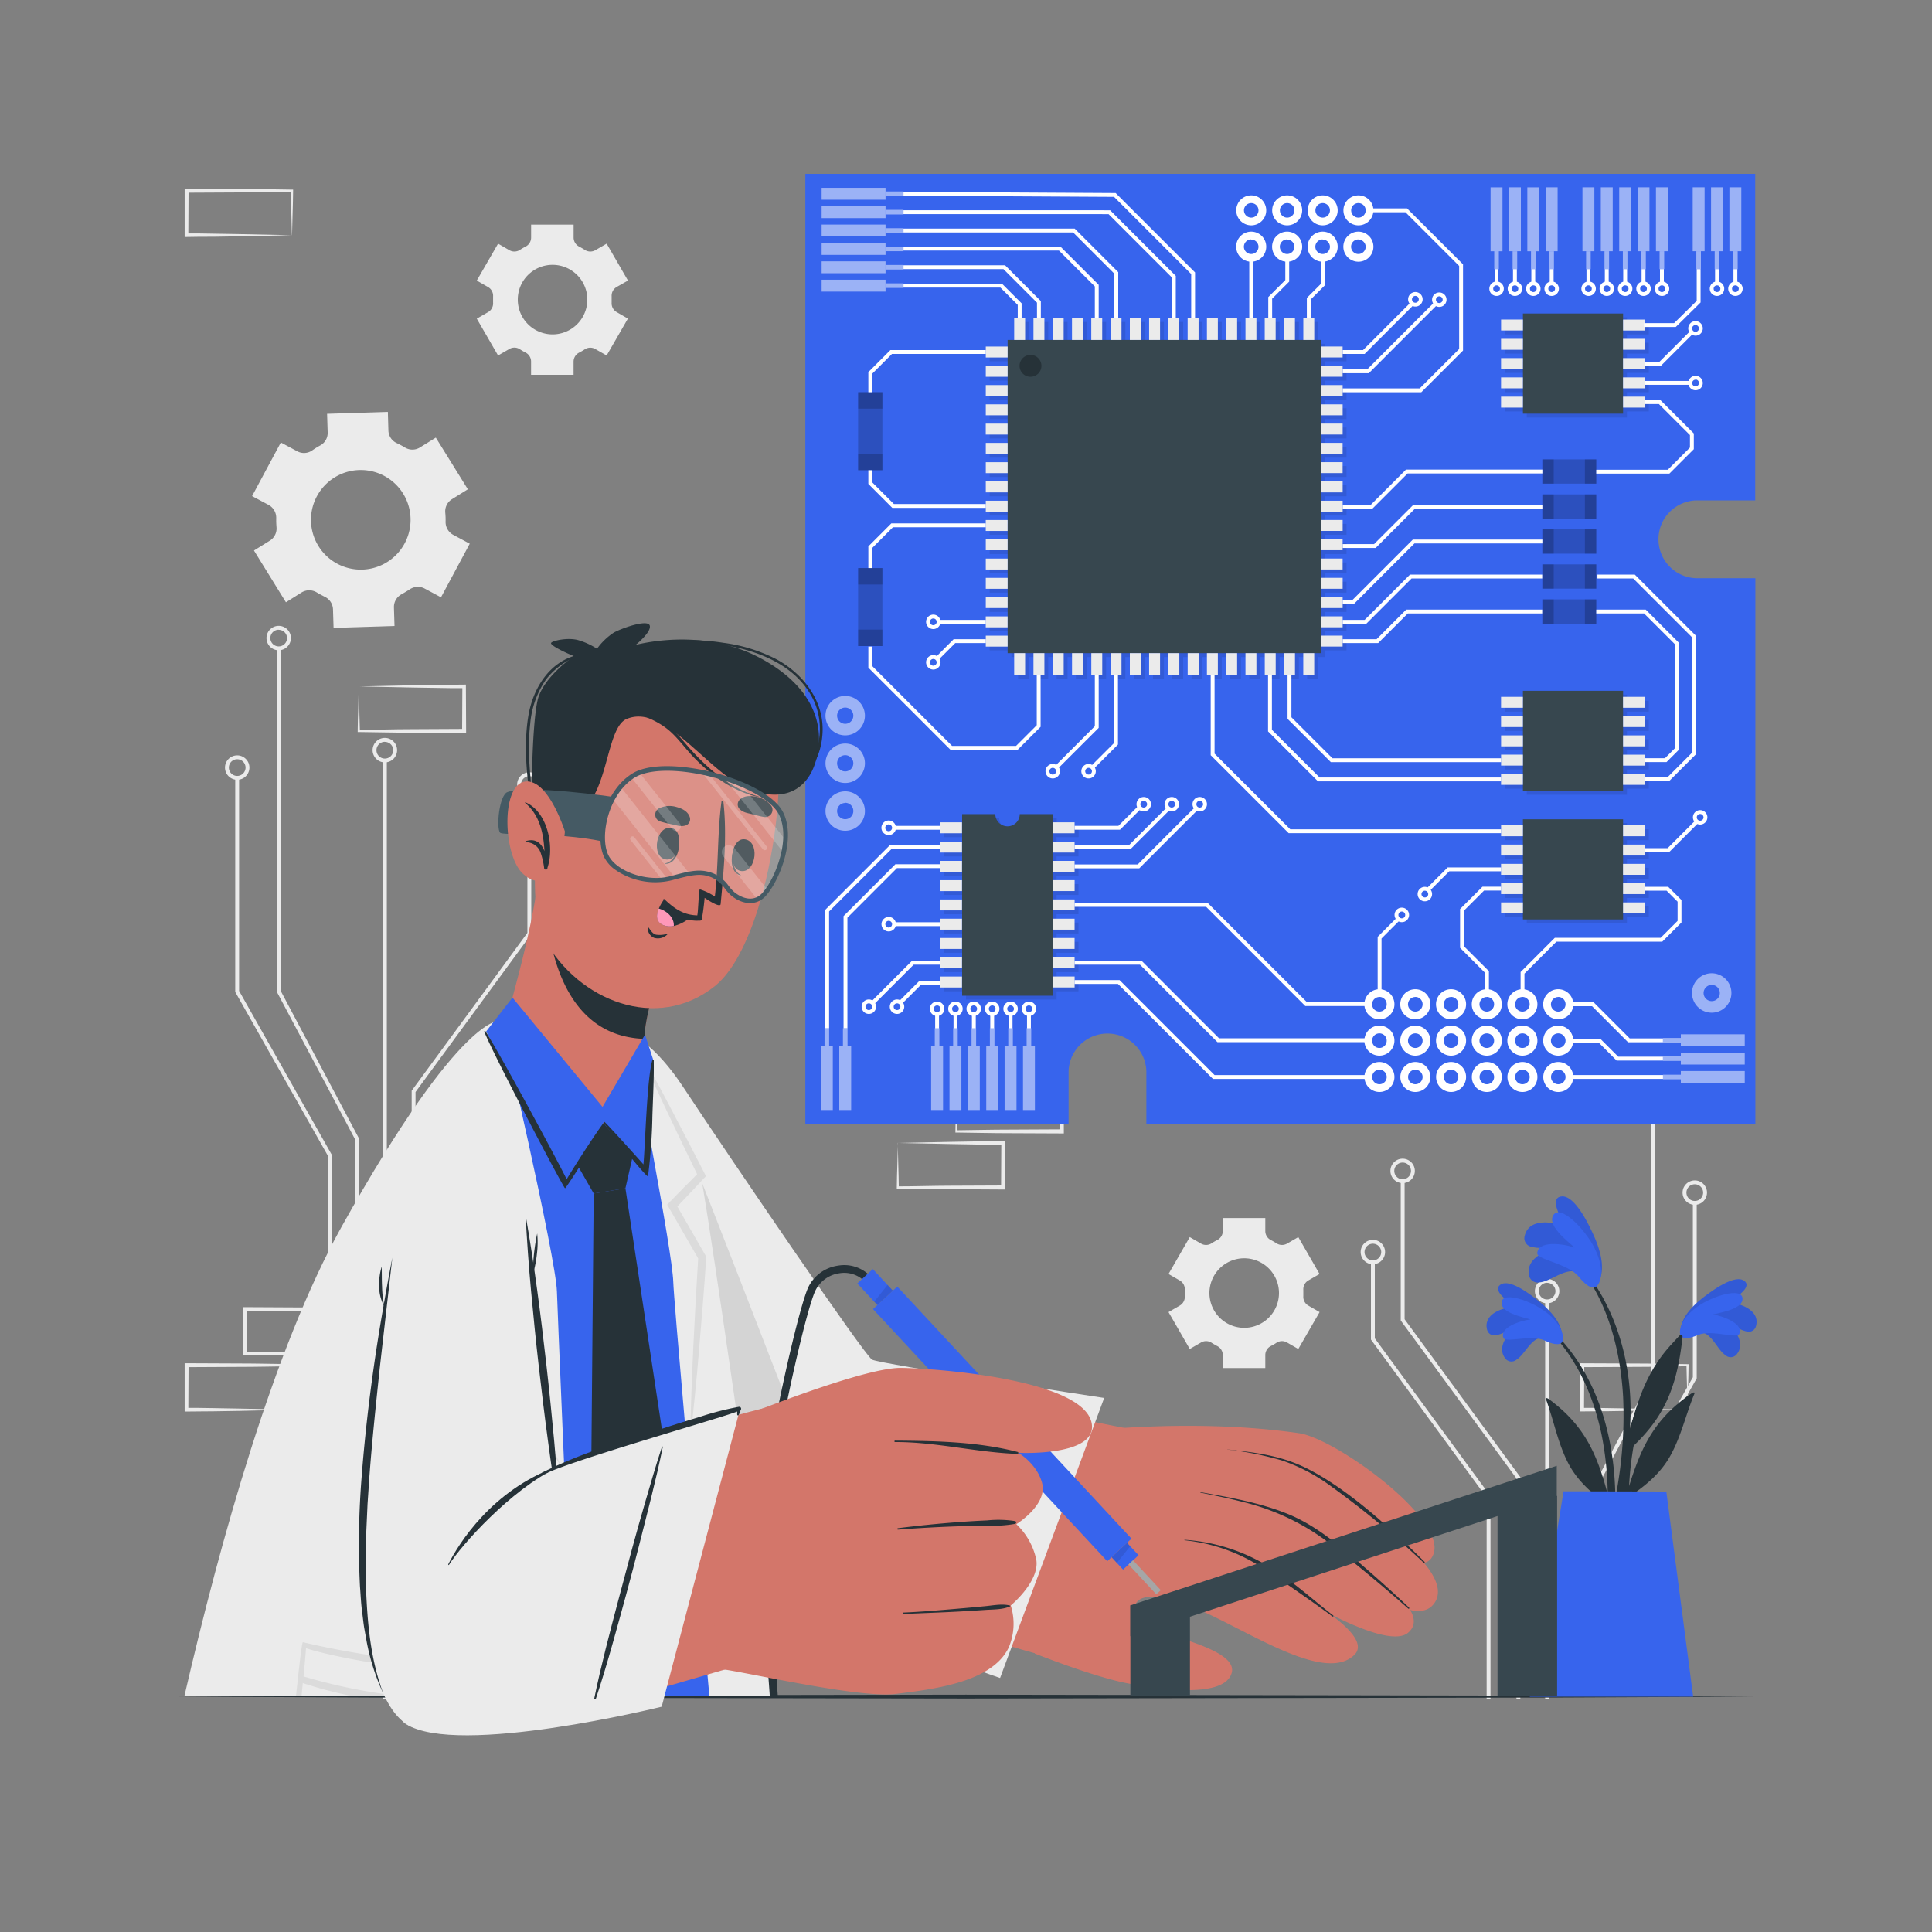 <svg xmlns="http://www.w3.org/2000/svg" viewBox="0 0 500 500"><rect x="0" y="0" width="500" height="500" fill="#808080" stroke="none"/><g id="freepik--background-complete--inject-87"><path d="M90.6,344.51c0-1.92-.11-3.82-.13-5.7l.28.28c-4.54.05-9.09.16-13.63.17l-13.63.06.51-.51,0,11.52-.46-.46c2.24,0,4.48,0,6.74.06L77,350l13.75.29Zm-13.36,6.1-6.86.12c-2.29,0-4.59,0-6.89.06H63v-.46L63,338.81v-.52h.52l13.63.07c4.54,0,9.09.11,13.63.17H91v.28c0,1.95-.09,3.9-.13,5.82l-.15,5.7Z" style="fill:#ebebeb"></path><path d="M75.4,359c-.05-1.92-.12-3.81-.14-5.7l.28.28c-4.54.06-9.08.17-13.63.17l-13.63.07.52-.52-.06,11.52-.46-.46c2.25,0,4.49,0,6.74.06l6.77.12,13.75.28ZM62,365.14l-6.86.11c-2.29.05-4.59,0-6.89.06h-.46v-.47l0-11.52v-.51h.52l13.63.06c4.55,0,9.09.12,13.63.17h.29v.27c0,2-.09,3.9-.13,5.82l-.15,5.7Z" style="fill:#ebebeb"></path><path d="M105.81,359c0-1.92-.12-3.81-.14-5.7l.29.28c-4.55.06-9.09.17-13.63.17l-13.63.07.51-.52-.06,11.52-.45-.46c2.24,0,4.48,0,6.73.06l6.78.12,13.75.28Zm-13.37,6.11-6.85.11c-2.29.05-4.6,0-6.89.06h-.46v-.47l-.06-11.52v-.51h.52l13.63.06c4.54,0,9.08.12,13.63.17h.28v.27c0,2-.09,3.9-.14,5.82l-.14,5.7Z" style="fill:#ebebeb"></path><path d="M436.6,359c-.05-1.92-.12-3.81-.14-5.7l.28.28c-4.54.06-9.08.17-13.63.17l-13.63.07.52-.52-.06,11.52-.46-.46c2.25,0,4.49,0,6.74.06l6.78.12,13.74.28Zm-13.37,6.11-6.85.11c-2.3.05-4.6,0-6.9.06H409v-.47L409,353.33v-.51h.51l13.63.06c4.55,0,9.09.12,13.63.17H437v.27c0,2-.09,3.9-.14,5.82l-.15,5.7Z" style="fill:#ebebeb"></path><path d="M436.6,55c-.05-1.92-.12-3.81-.14-5.7l.28.28c-4.54.05-9.08.16-13.63.17l-13.63.06.52-.51-.06,11.52-.46-.46c2.25,0,4.49,0,6.74.06l6.78.11,13.74.29Zm-13.37,6.11-6.85.11c-2.3.05-4.6,0-6.9.06H409v-.46L409,49.34v-.52h.51l13.63.06c4.55,0,9.09.12,13.63.17H437v.28c0,1.95-.09,3.9-.14,5.82l-.15,5.7Z" style="fill:#ebebeb"></path><path d="M451.81,69.56c-.05-1.91-.12-3.81-.14-5.69l.28.28c-4.54,0-9.09.16-13.63.16l-13.63.07.51-.51-.05,11.51-.46-.45c2.25,0,4.49,0,6.74,0l6.77.12,13.75.28Zm-13.37,6.11-6.86.12c-2.29,0-4.59,0-6.89,0h-.46v-.47l-.05-11.51v-.52h.52l13.63.07c4.54,0,9.09.11,13.63.16h.29v.28c0,1.95-.09,3.89-.13,5.82L452,75.38Z" style="fill:#ebebeb"></path><path d="M75.4,55.05c-.05-1.92-.12-3.81-.14-5.7l.28.28c-4.54.06-9.08.17-13.63.17l-13.63.07.52-.52-.06,11.52-.46-.46c2.25,0,4.49,0,6.74.06l6.77.11,13.75.29ZM62,61.16l-6.86.11c-2.29,0-4.59,0-6.89.06h-.46v-.46l0-11.52v-.51h.52l13.63.06c4.55,0,9.09.12,13.63.17h.29v.28c0,2-.09,3.9-.13,5.82l-.15,5.7Z" style="fill:#ebebeb"></path><path d="M232.48,301.62c.05,1.91.12,3.81.13,5.69l-.28-.28c4.55,0,9.09-.16,13.63-.17l13.63-.06-.51.51.06-11.51.45.45c-2.24,0-4.48,0-6.73-.05l-6.78-.12-13.75-.29Zm13.36-6.11,6.86-.12c2.29-.05,4.6,0,6.89-.05h.46v.47l.06,11.51v.52h-.52L246,307.76c-4.54,0-9.08-.11-13.63-.16h-.28v-.28c0-1.95.09-3.89.14-5.82l.14-5.7Z" style="fill:#ebebeb"></path><path d="M247.69,287.09c0,1.92.11,3.81.13,5.7l-.28-.28c4.54-.05,9.09-.17,13.63-.17l13.63-.07-.51.52,0-11.52.46.46c-2.25,0-4.49,0-6.74-.06l-6.77-.11-13.75-.29ZM261.05,281l6.86-.11c2.29-.05,4.59,0,6.89-.06h.46v.46l.06,11.52v.52h-.52l-13.63-.06c-4.54,0-9.09-.12-13.63-.17h-.28v-.28c0-2,.09-3.9.13-5.82l.15-5.7Z" style="fill:#ebebeb"></path><path d="M93,183.46c0,1.92.12,3.81.14,5.7l-.29-.28c4.55,0,9.09-.17,13.63-.17l13.63-.07-.51.52.06-11.52.45.46c-2.24,0-4.48,0-6.73-.06l-6.78-.11-13.75-.29Zm13.37-6.11,6.85-.11c2.29-.05,4.6,0,6.89-.06h.46v.46l.06,11.52v.52h-.52l-13.63-.06c-4.54,0-9.08-.12-13.63-.17h-.28v-.28c0-2,.09-3.9.14-5.82l.14-5.7Z" style="fill:#ebebeb"></path><path d="M78.06,153.32a3.78,3.78,0,0,1,3.93,0c.33.2.66.39,1,.57s.69.36,1,.53a3.74,3.74,0,0,1,2.19,3.24l.15,4.83L102.1,162l-.15-4.86a3.73,3.73,0,0,1,2-3.36c.66-.37,1.32-.77,2-1.2a3.77,3.77,0,0,1,3.93-.28l4.25,2.28,7.44-13.87-4.25-2.28a3.77,3.77,0,0,1-2-3.43,19.4,19.4,0,0,0-.08-2.29,3.71,3.71,0,0,1,1.71-3.51l4.13-2.57-8.29-13.37-4.13,2.56a3.68,3.68,0,0,1-3.85,0c-.35-.21-.7-.41-1.06-.6s-.73-.38-1.09-.55a3.69,3.69,0,0,1-2.14-3.23l-.14-4.83-15.73.49.15,4.81a3.67,3.67,0,0,1-1.9,3.36,21.47,21.47,0,0,0-2.13,1.32,3.68,3.68,0,0,1-3.85.2l-4.24-2.27-7.44,13.87,4.25,2.27a3.79,3.79,0,0,1,2,3.44,22,22,0,0,0,.07,2.3,3.72,3.72,0,0,1-1.71,3.51l-4.12,2.56L74,155.87ZM81.3,130a12.89,12.89,0,1,1,4.55,15A12.91,12.91,0,0,1,81.3,130Z" style="fill:#ebebeb"></path><path d="M341.5,329.71,336,320.16l-2.92,1.69a2.62,2.62,0,0,1-2.75-.1c-.46-.29-.93-.57-1.43-.82a2.62,2.62,0,0,1-1.44-2.33v-3.37h-11v3.37a2.63,2.63,0,0,1-1.45,2.33c-.49.25-1,.53-1.43.82a2.6,2.6,0,0,1-2.74.1l-2.93-1.69-5.5,9.55,2.93,1.69a2.6,2.6,0,0,1,1.28,2.43c0,.27,0,.54,0,.81s0,.54,0,.81a2.61,2.61,0,0,1-1.27,2.42l-2.94,1.7,5.5,9.55,2.93-1.69a2.6,2.6,0,0,1,2.75.1c.46.29.93.57,1.42.82a2.63,2.63,0,0,1,1.45,2.33v3.37h11v-3.37a2.62,2.62,0,0,1,1.44-2.33c.49-.25,1-.53,1.42-.82a2.6,2.6,0,0,1,2.75-.1l2.93,1.69,5.51-9.55-2.93-1.69a2.61,2.61,0,0,1-1.28-2.42c0-.27,0-.55,0-.82s0-.54,0-.81a2.64,2.64,0,0,1,1.28-2.44ZM331,334.64a9,9,0,1,1-9-9A9,9,0,0,1,331,334.64Z" style="fill:#ebebeb"></path><path d="M162.52,72.61,157,63.06l-2.93,1.69a2.6,2.6,0,0,1-2.74-.09,15.64,15.64,0,0,0-1.43-.83,2.63,2.63,0,0,1-1.45-2.33V58.13h-11V61.5A2.62,2.62,0,0,1,136,63.83a14.4,14.4,0,0,0-1.43.83,2.62,2.62,0,0,1-2.75.09l-2.92-1.69-5.51,9.55,2.94,1.69a2.62,2.62,0,0,1,1.28,2.43c0,.27,0,.54,0,.81s0,.54,0,.81a2.6,2.6,0,0,1-1.28,2.42l-2.94,1.7L128.9,92l2.93-1.69a2.6,2.6,0,0,1,2.75.1,14.17,14.17,0,0,0,1.42.82,2.62,2.62,0,0,1,1.44,2.33V97h11V93.58a2.63,2.63,0,0,1,1.45-2.33,15.38,15.38,0,0,0,1.42-.82,2.6,2.6,0,0,1,2.75-.1L157,92l5.5-9.55-2.93-1.69a2.62,2.62,0,0,1-1.28-2.42c0-.27,0-.54,0-.82s0-.54,0-.81a2.62,2.62,0,0,1,1.29-2.43ZM152,77.54a9,9,0,1,1-9-9A9,9,0,0,1,152,77.54Z" style="fill:#ebebeb"></path><polygon points="393.46 439.6 392.46 439.6 392.46 382.61 362.51 341.75 362.51 305.64 363.51 305.64 363.51 341.42 393.46 382.28 393.46 439.6" style="fill:#ebebeb"></polygon><path d="M363,306.19a3.16,3.16,0,1,1,3.16-3.16A3.17,3.17,0,0,1,363,306.19Zm0-5.32a2.16,2.16,0,1,0,2.16,2.16A2.16,2.16,0,0,0,363,300.87Z" style="fill:#ebebeb"></path><polygon points="385.74 439.6 384.74 439.6 384.74 387.55 354.8 346.68 354.8 326.64 355.8 326.64 355.8 346.36 385.74 387.22 385.74 439.6" style="fill:#ebebeb"></polygon><path d="M355.3,327.19a3.16,3.16,0,1,1,3.16-3.16A3.17,3.17,0,0,1,355.3,327.19Zm0-5.32a2.16,2.16,0,1,0,2.16,2.16A2.16,2.16,0,0,0,355.3,321.87Z" style="fill:#ebebeb"></path><rect x="399.89" y="336.8" width="1" height="102.8" style="fill:#ebebeb"></rect><path d="M400.39,337.3a3.16,3.16,0,1,1,3.16-3.16A3.15,3.15,0,0,1,400.39,337.3Zm0-5.32a2.16,2.16,0,1,0,2.16,2.16A2.16,2.16,0,0,0,400.39,332Z" style="fill:#ebebeb"></path><polygon points="408.04 438.92 407.04 438.92 407.04 394.74 427.37 356.4 427.37 277.79 428.37 277.79 428.37 356.65 408.04 394.99 408.04 438.92" style="fill:#ebebeb"></polygon><path d="M427.87,278.29a3.16,3.16,0,1,1,3.16-3.16A3.16,3.16,0,0,1,427.87,278.29Zm0-5.32a2.16,2.16,0,1,0,2.16,2.16A2.16,2.16,0,0,0,427.87,273Z" style="fill:#ebebeb"></path><polygon points="415.15 439.06 414.15 439.06 414.15 398.83 438.11 356.44 438.11 311.31 439.11 311.31 439.11 356.71 415.15 399.1 415.15 439.06" style="fill:#ebebeb"></polygon><path d="M438.61,311.81a3.16,3.16,0,1,1,3.16-3.16A3.17,3.17,0,0,1,438.61,311.81Zm0-5.32a2.16,2.16,0,1,0,2.16,2.16A2.16,2.16,0,0,0,438.61,306.49Z" style="fill:#ebebeb"></path><polygon points="107.54 439.6 106.54 439.6 106.54 282.28 136.49 241.42 136.49 205.64 137.49 205.64 137.49 241.75 107.54 282.61 107.54 439.6" style="fill:#ebebeb"></polygon><path d="M137,206.19a3.16,3.16,0,1,1,3.16-3.16A3.16,3.16,0,0,1,137,206.19Zm0-5.32a2.16,2.16,0,1,0,2.16,2.16A2.16,2.16,0,0,0,137,200.87Z" style="fill:#ebebeb"></path><polygon points="115.25 439.6 114.25 439.6 114.25 287.22 144.2 246.36 144.2 226.64 145.2 226.64 145.2 246.68 115.25 287.55 115.25 439.6" style="fill:#ebebeb"></polygon><path d="M144.7,227.19a3.16,3.16,0,1,1,3.16-3.16A3.16,3.16,0,0,1,144.7,227.19Zm0-5.32a2.16,2.16,0,1,0,2.16,2.16A2.16,2.16,0,0,0,144.7,221.87Z" style="fill:#ebebeb"></path><rect x="99.11" y="196.81" width="1" height="242.8" style="fill:#ebebeb"></rect><path d="M99.61,197.31a3.17,3.17,0,1,1,3.16-3.17A3.17,3.17,0,0,1,99.61,197.31Zm0-5.33a2.17,2.17,0,1,0,2.16,2.16A2.16,2.16,0,0,0,99.61,192Z" style="fill:#ebebeb"></path><polygon points="92.96 438.92 91.96 438.92 91.96 294.99 71.63 256.65 71.63 167.79 72.63 167.79 72.63 256.4 92.96 294.74 92.96 438.92" style="fill:#ebebeb"></polygon><path d="M72.13,168.29a3.16,3.16,0,1,1,3.16-3.16A3.17,3.17,0,0,1,72.13,168.29Zm0-5.32a2.16,2.16,0,1,0,2.16,2.16A2.16,2.16,0,0,0,72.13,163Z" style="fill:#ebebeb"></path><polygon points="85.85 439.06 84.85 439.06 84.85 299.1 60.88 256.71 60.88 201.31 61.88 201.31 61.88 256.44 85.85 298.83 85.85 439.06" style="fill:#ebebeb"></polygon><path d="M61.39,201.81a3.16,3.16,0,1,1,3.16-3.16A3.16,3.16,0,0,1,61.39,201.81Zm0-5.32a2.16,2.16,0,1,0,2.16,2.16A2.16,2.16,0,0,0,61.39,196.49Z" style="fill:#ebebeb"></path></g><g id="freepik--Table--inject-87"><polygon points="45.75 439.07 96.82 438.83 147.88 438.74 250 438.58 352.12 438.74 403.19 438.83 454.25 439.07 403.19 439.32 352.12 439.41 250 439.57 147.88 439.41 96.82 439.32 45.75 439.07" style="fill:#263238"></polygon></g><g id="freepik--Plant--inject-87"><path d="M401.86,344.46c15.62,15.29,18.24,39,14.95,59.68-.09.47-.81.34-.81-.1,0-4.72.14-9.4.13-14.06-.09-.21-.16-.41-.25-.63-4.07-3-7.82-6.31-10.14-10.9-2.61-5.13-3.64-10.92-5.63-16.28-.19-.51.36-.36.72-.09,9.5,7,12.53,14.55,15.25,24.62A83.61,83.61,0,0,0,414.43,371c-2.05-9.56-6.12-19-13-26.14C401.19,344.6,401.59,344.19,401.86,344.46Z" style="fill:#263238"></path><path d="M398.92,346.24c-2.69.09-4.37,4.39-6.46,5.64a2,2,0,0,1-3-.47c-2.08-2.89.77-6.47,3.45-8.47-1.92.79-3.5,2.18-5.57,2.57a1.94,1.94,0,0,1-2.51-1.51c-.91-3.95,4-5.7,7.44-5.79-1.65-1.14-6.37-4.26-3.86-5.79s8.08,2.92,9.89,4.38c2.66,2.16,5.82,5.38,5.94,8.75C404.43,349.49,401,347.07,398.92,346.24Z" style="fill:#3764ED"></path><path d="M398.92,346.24c-2.69.09-4.37,4.39-6.46,5.64a2,2,0,0,1-3-.47c-2.08-2.89.77-6.47,3.45-8.47-1.92.79-3.5,2.18-5.57,2.57a1.94,1.94,0,0,1-2.51-1.51c-.91-3.95,4-5.7,7.44-5.79-1.65-1.14-6.37-4.26-3.86-5.79s8.08,2.92,9.89,4.38c2.66,2.16,5.82,5.38,5.94,8.75C404.43,349.49,401,347.07,398.92,346.24Z" style="opacity:0.1"></path><path d="M399.7,346.9c-3.44-1.56-10,.69-10.6-.61-1.14-2.65,4.14-4.46,7-4.82-2.63-.71-7.65-1.84-7.5-4.37.19-3.08,7.71-.43,11.52,2.49,4.79,3.67,4.76,7.22,4,7.93C403,348.5,400.27,347.16,399.7,346.9Z" style="fill:#3764ED"></path><path d="M437.43,342.94c-16.19,14.69-19.71,38.24-17.21,59.07.07.47.8.37.82-.07.18-4.71.21-9.39.41-14.05l.26-.62c4.19-2.8,8.06-6,10.56-10.51,2.8-5,4.05-10.77,6.24-16.05.21-.5-.34-.37-.71-.12-9.76,6.64-13.08,14.06-16.19,24A84.41,84.41,0,0,1,423.86,369c2.42-9.48,6.84-18.8,14-25.63A.29.29,0,0,0,437.43,342.94Z" style="fill:#263238"></path><path d="M440.3,344.84c2.68.19,4.2,4.55,6.25,5.88a2,2,0,0,0,3-.35c2.18-2.82-.53-6.5-3.13-8.6,1.89.86,3.42,2.3,5.47,2.77a1.94,1.94,0,0,0,2.57-1.4c1.06-3.92-3.82-5.86-7.22-6.07,1.69-1.08,6.53-4,4.08-5.64s-8.19,2.6-10.05,4c-2.74,2.05-6,5.15-6.27,8.52C434.67,347.87,438.2,345.58,440.3,344.84Z" style="fill:#3764ED"></path><path d="M440.3,344.84c2.68.19,4.2,4.55,6.25,5.88a2,2,0,0,0,3-.35c2.18-2.82-.53-6.5-3.13-8.6,1.89.86,3.42,2.3,5.47,2.77a1.94,1.94,0,0,0,2.57-1.4c1.06-3.92-3.82-5.86-7.22-6.07,1.69-1.08,6.53-4,4.08-5.64s-8.19,2.6-10.05,4c-2.74,2.05-6,5.15-6.27,8.52C434.67,347.87,438.2,345.58,440.3,344.84Z" style="opacity:0.1"></path><path d="M439.5,345.47c3.49-1.43,10,1.07,10.61-.21,1.24-2.6-4-4.62-6.79-5.08,2.64-.61,7.71-1.55,7.65-4.08-.07-3.09-7.69-.73-11.6,2-4.93,3.5-5,7-4.27,7.78C436.15,346.94,438.92,345.71,439.5,345.47Z" style="fill:#3764ED"></path><path d="M420.88,381.74a159.81,159.81,0,0,1-5,23.22.58.58,0,0,1-1.13-.23c1.06-7.15,3-14.18,4.06-21.34a107.77,107.77,0,0,0,1.25-21.9c-.68-12.06-4-24.89-11.83-34.33-.17-.22.19-.54.37-.33,15.76,18.37,13.25,40.89,13.24,42.91,2.23-7.6,4.53-16.32,13-24.07.37-.33.65-.17.59.4-1.51,14.1-5.43,21.47-13.61,29C421.52,377.31,421.23,379.54,420.88,381.74Z" style="fill:#263238"></path><path d="M408.06,329.27c-2.84-1.26-6.75,2.35-9.55,2.6a2.33,2.33,0,0,1-2.84-2c-.7-4.05,4.06-6.32,7.84-7.05-2.38-.15-4.73.49-7.07-.14a2.24,2.24,0,0,1-1.85-2.83c1.05-4.55,7.07-3.88,10.64-2.26-1.13-2-4.47-7.62-1.09-7.95s6.92,7.09,8.05,9.52c1.68,3.58,3.34,8.51,1.77,12.07C412.14,335.41,409.79,331.17,408.06,329.27Z" style="fill:#3764ED"></path><path d="M408.06,329.27c-2.84-1.26-6.75,2.35-9.55,2.6a2.33,2.33,0,0,1-2.84-2c-.7-4.05,4.06-6.32,7.84-7.05-2.38-.15-4.73.49-7.07-.14a2.24,2.24,0,0,1-1.85-2.83c1.05-4.55,7.07-3.88,10.64-2.26-1.13-2-4.47-7.62-1.09-7.95s6.92,7.09,8.05,9.52c1.68,3.58,3.34,8.51,1.77,12.07C412.14,335.41,409.79,331.17,408.06,329.27Z" style="opacity:0.1"></path><path d="M408.53,330.35c-2.78-3.35-10.76-4.34-10.69-6,.16-3.32,6.54-2.55,9.67-1.48-2.36-2.06-7-5.76-5.57-8.31,1.75-3.11,8.21,3.43,10.69,8.38,3.13,6.22,1.31,9.89.13,10.23C411.14,333.66,409,330.91,408.53,330.35Z" style="fill:#3764ED"></path><path d="M431.24,386l6.95,53.09H395.91c.87-4.7,8.74-53.15,8.74-53.15Z" style="fill:#3764ED"></path></g><g id="freepik--circuit-board--inject-87"><path d="M429.21,139.58A10.07,10.07,0,0,0,439,149.64h15.29V290.81H296.68V277.23h0a10.07,10.07,0,0,0-20.13,0v13.58H208.42V45H454.25v84.5H439v0A10.07,10.07,0,0,0,429.21,139.58Z" style="fill:#3764ED"></path><g style="opacity:0.1"><polygon points="421.05 214.6 426.7 214.6 426.7 217.43 421.05 217.43 421.05 219.59 426.7 219.59 426.7 222.41 421.05 222.41 421.05 224.58 426.7 224.58 426.7 227.4 421.05 227.4 421.05 229.56 426.7 229.56 426.7 232.39 421.05 232.39 421.05 234.55 426.7 234.55 426.7 237.38 421.05 237.38 421.05 238.95 395.13 238.95 395.13 237.38 389.48 237.38 389.48 234.55 395.13 234.55 395.13 232.39 389.48 232.39 389.48 229.56 395.13 229.56 395.13 227.4 389.48 227.4 389.48 224.58 395.13 224.58 395.13 222.41 389.48 222.41 389.48 219.59 395.13 219.59 395.13 217.43 389.48 217.43 389.48 214.6 395.13 214.6 395.13 213.03 421.05 213.03 421.05 214.6"></polygon><polygon points="421.05 184.17 421.05 186.33 426.7 186.33 426.7 189.16 421.05 189.16 421.05 191.32 426.7 191.32 426.7 194.15 421.05 194.15 421.05 196.31 426.7 196.31 426.7 199.14 421.05 199.14 421.05 201.3 426.7 201.3 426.7 204.12 421.05 204.12 421.05 205.69 395.13 205.69 395.13 204.12 389.48 204.12 389.48 201.3 395.13 201.3 395.13 199.14 389.48 199.14 389.48 196.31 395.13 196.31 395.13 194.15 389.48 194.15 389.48 191.32 395.13 191.32 395.13 189.16 389.48 189.16 389.48 186.33 395.13 186.33 395.13 184.17 389.48 184.17 389.48 181.35 395.13 181.35 395.13 179.78 421.05 179.78 421.05 181.35 426.7 181.35 426.7 184.17 421.05 184.17"></polygon></g><g style="opacity:0.1"><path d="M273.45,216.65v2.16h5.66v2.83h-5.66v2.16h5.66v2.83h-5.66v2.16h5.66v2.82h-5.66v2.17h5.66v2.82h-5.66v2.16h5.66v2.83h-5.66v2.16h5.66v2.83h-5.66v2.16h5.66v2.83h-5.66v2.16h5.66v2.82h-5.66v2.13H250v-2.13h-5.65v-2.82H250v-2.16h-5.65v-2.83H250v-2.16h-5.65v-2.83H250v-2.16h-5.65v-2.83H250V236.6h-5.65v-2.82H250v-2.17h-5.65v-2.82H250v-2.16h-5.65V223.8H250v-2.16h-5.65v-2.83H250v-2.16h-5.65v-2.83H250v-2.13h8.59a3.16,3.16,0,0,0,6.32,0h8.58v2.13h5.66v2.83Z"></path></g><g style="opacity:0.1"><polygon points="421.05 86.54 421.05 88.7 426.7 88.7 426.7 91.52 421.05 91.52 421.05 93.69 426.7 93.69 426.7 96.51 421.05 96.51 421.05 98.67 426.7 98.67 426.7 101.5 421.05 101.5 421.05 103.66 426.7 103.66 426.7 106.49 421.05 106.49 421.05 108.06 395.13 108.06 395.13 106.49 389.48 106.49 389.48 103.66 395.13 103.66 395.13 101.5 389.48 101.5 389.48 98.67 395.13 98.67 395.13 96.51 389.48 96.51 389.48 93.69 395.13 93.69 395.13 91.52 389.48 91.52 389.48 88.7 395.13 88.7 395.13 86.54 389.48 86.54 389.48 83.71 395.13 83.71 395.13 82.14 421.05 82.14 421.05 83.71 426.7 83.71 426.7 86.54 421.05 86.54"></polygon></g><g style="opacity:0.1"><polygon points="342.83 93.51 342.83 95.67 348.48 95.67 348.48 98.5 342.83 98.5 342.83 100.66 348.48 100.66 348.48 103.49 342.83 103.49 342.83 105.65 348.48 105.65 348.48 108.48 342.83 108.48 342.83 110.64 348.48 110.64 348.48 113.47 342.83 113.47 342.83 115.63 348.48 115.63 348.48 118.45 342.83 118.45 342.83 120.61 348.48 120.61 348.48 123.44 342.83 123.44 342.83 125.6 348.48 125.6 348.48 128.43 342.83 128.43 342.83 130.59 348.48 130.59 348.48 133.42 342.83 133.42 342.83 135.58 348.48 135.58 348.48 138.41 342.83 138.41 342.83 140.57 348.48 140.57 348.48 143.39 342.83 143.39 342.83 145.56 348.48 145.56 348.48 148.38 342.83 148.38 342.83 150.54 348.48 150.54 348.48 153.37 342.83 153.37 342.83 155.53 348.48 155.53 348.48 158.36 342.83 158.36 342.83 160.52 348.48 160.52 348.48 163.35 342.83 163.35 342.83 165.51 348.48 165.51 348.48 168.33 342.83 168.33 342.83 170.04 341.12 170.04 341.12 175.69 338.3 175.69 338.3 170.04 336.14 170.04 336.14 175.69 333.31 175.69 333.31 170.04 331.15 170.04 331.15 175.69 328.32 175.69 328.32 170.04 326.16 170.04 326.16 175.69 323.33 175.69 323.33 170.04 321.17 170.04 321.17 175.69 318.35 175.69 318.35 170.04 316.18 170.04 316.18 175.69 313.36 175.69 313.36 170.04 311.2 170.04 311.2 175.69 308.37 175.69 308.37 170.04 306.21 170.04 306.21 175.69 303.38 175.69 303.38 170.04 301.22 170.04 301.22 175.69 298.39 175.69 298.39 170.04 296.23 170.04 296.23 175.69 293.41 175.69 293.41 170.04 291.24 170.04 291.24 175.69 288.42 175.69 288.42 170.04 286.26 170.04 286.26 175.69 283.43 175.69 283.43 170.04 281.27 170.04 281.27 175.69 278.44 175.69 278.44 170.04 276.28 170.04 276.28 175.69 273.45 175.69 273.45 170.04 271.29 170.04 271.29 175.69 268.46 175.69 268.46 170.04 266.3 170.04 266.3 175.69 263.48 175.69 263.48 170.04 261.77 170.04 261.77 168.33 256.12 168.33 256.12 165.51 261.77 165.51 261.77 163.35 256.12 163.35 256.12 160.52 261.77 160.52 261.77 158.36 256.12 158.36 256.12 155.53 261.77 155.53 261.77 153.37 256.12 153.37 256.12 150.54 261.77 150.54 261.77 148.38 256.12 148.38 256.12 145.56 261.77 145.56 261.77 143.39 256.12 143.39 256.12 140.57 261.77 140.57 261.77 138.41 256.12 138.41 256.12 135.58 261.77 135.58 261.77 133.42 256.12 133.42 256.12 130.59 261.77 130.59 261.77 128.43 256.12 128.43 256.12 125.6 261.77 125.6 261.77 123.44 256.12 123.44 256.12 120.61 261.77 120.61 261.77 118.45 256.12 118.45 256.12 115.63 261.77 115.63 261.77 113.47 256.12 113.47 256.12 110.64 261.77 110.64 261.77 108.48 256.12 108.48 256.12 105.65 261.77 105.65 261.77 103.49 256.12 103.49 256.12 100.66 261.77 100.66 261.77 98.5 256.12 98.5 256.12 95.67 261.77 95.67 261.77 93.51 256.12 93.51 256.12 90.69 261.77 90.69 261.77 88.98 263.48 88.98 263.48 83.33 266.3 83.33 266.3 88.98 268.46 88.98 268.46 83.33 271.29 83.33 271.29 88.98 273.45 88.98 273.45 83.33 276.28 83.33 276.28 88.98 278.44 88.98 278.44 83.33 281.27 83.33 281.27 88.98 283.43 88.98 283.43 83.33 286.26 83.33 286.26 88.98 288.42 88.98 288.42 83.33 291.24 83.33 291.24 88.98 293.41 88.98 293.41 83.33 296.23 83.33 296.23 88.98 298.39 88.98 298.39 83.33 301.22 83.33 301.22 88.98 303.38 88.98 303.38 83.33 306.21 83.33 306.21 88.98 308.37 88.98 308.37 83.33 311.2 83.33 311.2 88.98 313.36 88.98 313.36 83.33 316.18 83.33 316.18 88.98 318.35 88.98 318.35 83.33 321.17 83.33 321.17 88.98 323.33 88.98 323.33 83.33 326.16 83.33 326.16 88.98 328.32 88.98 328.32 83.33 331.15 83.33 331.15 88.98 333.31 88.98 333.31 83.33 336.14 83.33 336.14 88.98 338.3 88.98 338.3 83.33 341.12 83.33 341.12 88.98 342.83 88.98 342.83 90.69 348.48 90.69 348.48 93.51 342.83 93.51"></polygon></g><rect x="260.77" y="87.98" width="81.06" height="81.06" style="fill:#37474f"></rect><rect x="262.47" y="169.04" width="2.83" height="5.65" style="fill:#ebebeb"></rect><rect x="267.46" y="169.04" width="2.83" height="5.65" style="fill:#ebebeb"></rect><rect x="272.45" y="169.04" width="2.83" height="5.65" style="fill:#ebebeb"></rect><rect x="277.44" y="169.04" width="2.83" height="5.65" style="fill:#ebebeb"></rect><rect x="282.43" y="169.04" width="2.83" height="5.65" style="fill:#ebebeb"></rect><rect x="287.41" y="169.04" width="2.83" height="5.65" style="fill:#ebebeb"></rect><rect x="292.4" y="169.04" width="2.83" height="5.65" style="fill:#ebebeb"></rect><rect x="297.39" y="169.04" width="2.83" height="5.65" style="fill:#ebebeb"></rect><rect x="302.38" y="169.04" width="2.83" height="5.65" style="fill:#ebebeb"></rect><rect x="307.37" y="169.04" width="2.83" height="5.65" style="fill:#ebebeb"></rect><rect x="312.35" y="169.04" width="2.83" height="5.65" style="fill:#ebebeb"></rect><rect x="317.34" y="169.04" width="2.83" height="5.65" style="fill:#ebebeb"></rect><rect x="322.33" y="169.04" width="2.83" height="5.65" style="fill:#ebebeb"></rect><rect x="327.32" y="169.04" width="2.83" height="5.65" style="fill:#ebebeb"></rect><rect x="332.31" y="169.04" width="2.83" height="5.65" style="fill:#ebebeb"></rect><rect x="337.29" y="169.04" width="2.83" height="5.65" style="fill:#ebebeb"></rect><rect x="256.53" y="88.27" width="2.83" height="5.65" transform="translate(349.04 -166.84) rotate(90)" style="fill:#ebebeb"></rect><rect x="256.53" y="93.26" width="2.83" height="5.65" transform="translate(354.03 -161.85) rotate(90)" style="fill:#ebebeb"></rect><rect x="256.53" y="98.25" width="2.83" height="5.65" transform="translate(359.02 -156.87) rotate(90)" style="fill:#ebebeb"></rect><rect x="256.53" y="103.24" width="2.83" height="5.65" transform="translate(364.01 -151.88) rotate(90)" style="fill:#ebebeb"></rect><rect x="256.53" y="108.23" width="2.83" height="5.65" transform="translate(368.99 -146.89) rotate(90)" style="fill:#ebebeb"></rect><rect x="256.53" y="113.21" width="2.83" height="5.65" transform="translate(373.98 -141.9) rotate(90)" style="fill:#ebebeb"></rect><rect x="256.53" y="118.2" width="2.83" height="5.65" transform="translate(378.97 -136.91) rotate(90)" style="fill:#ebebeb"></rect><rect x="256.53" y="123.19" width="2.83" height="5.65" transform="translate(383.96 -131.93) rotate(90)" style="fill:#ebebeb"></rect><rect x="256.53" y="128.18" width="2.83" height="5.65" transform="translate(388.95 -126.94) rotate(90)" style="fill:#ebebeb"></rect><rect x="256.53" y="133.17" width="2.83" height="5.65" transform="translate(393.93 -121.95) rotate(90)" style="fill:#ebebeb"></rect><rect x="256.53" y="138.15" width="2.83" height="5.65" transform="translate(398.92 -116.96) rotate(90)" style="fill:#ebebeb"></rect><rect x="256.53" y="143.14" width="2.83" height="5.65" transform="translate(403.91 -111.97) rotate(90)" style="fill:#ebebeb"></rect><rect x="256.53" y="148.13" width="2.83" height="5.65" transform="translate(408.9 -106.98) rotate(90)" style="fill:#ebebeb"></rect><rect x="256.53" y="153.12" width="2.83" height="5.65" transform="translate(413.89 -102) rotate(90)" style="fill:#ebebeb"></rect><rect x="256.53" y="158.11" width="2.83" height="5.65" transform="translate(418.87 -97.01) rotate(90)" style="fill:#ebebeb"></rect><rect x="256.53" y="163.09" width="2.83" height="5.65" transform="translate(423.86 -92.02) rotate(90)" style="fill:#ebebeb"></rect><rect x="337.29" y="82.33" width="2.83" height="5.65" transform="translate(677.42 170.31) rotate(180)" style="fill:#ebebeb"></rect><rect x="332.31" y="82.33" width="2.83" height="5.65" transform="translate(667.44 170.31) rotate(180)" style="fill:#ebebeb"></rect><rect x="327.32" y="82.33" width="2.83" height="5.65" transform="translate(657.46 170.31) rotate(180)" style="fill:#ebebeb"></rect><rect x="322.33" y="82.33" width="2.83" height="5.65" transform="translate(647.49 170.31) rotate(180)" style="fill:#ebebeb"></rect><rect x="317.34" y="82.33" width="2.83" height="5.65" transform="translate(637.51 170.31) rotate(180)" style="fill:#ebebeb"></rect><rect x="312.35" y="82.33" width="2.83" height="5.65" transform="translate(627.53 170.31) rotate(180)" style="fill:#ebebeb"></rect><rect x="307.37" y="82.33" width="2.83" height="5.65" transform="translate(617.56 170.31) rotate(180)" style="fill:#ebebeb"></rect><rect x="302.38" y="82.33" width="2.83" height="5.65" transform="translate(607.58 170.31) rotate(180)" style="fill:#ebebeb"></rect><rect x="297.39" y="82.33" width="2.83" height="5.65" transform="translate(597.61 170.31) rotate(180)" style="fill:#ebebeb"></rect><rect x="292.4" y="82.33" width="2.83" height="5.65" transform="translate(587.63 170.31) rotate(180)" style="fill:#ebebeb"></rect><rect x="287.41" y="82.33" width="2.83" height="5.65" transform="translate(577.65 170.31) rotate(180)" style="fill:#ebebeb"></rect><rect x="282.43" y="82.33" width="2.83" height="5.65" transform="translate(567.68 170.31) rotate(180)" style="fill:#ebebeb"></rect><rect x="277.44" y="82.33" width="2.83" height="5.65" transform="translate(557.7 170.31) rotate(180)" style="fill:#ebebeb"></rect><rect x="272.45" y="82.33" width="2.83" height="5.65" transform="translate(547.72 170.31) rotate(180)" style="fill:#ebebeb"></rect><rect x="267.46" y="82.33" width="2.83" height="5.65" transform="translate(537.75 170.31) rotate(180)" style="fill:#ebebeb"></rect><rect x="262.47" y="82.33" width="2.83" height="5.65" transform="translate(527.77 170.31) rotate(180)" style="fill:#ebebeb"></rect><rect x="343.24" y="163.09" width="2.83" height="5.65" transform="translate(178.73 510.57) rotate(-90)" style="fill:#ebebeb"></rect><rect x="343.24" y="158.11" width="2.83" height="5.65" transform="translate(183.72 505.58) rotate(-90)" style="fill:#ebebeb"></rect><rect x="343.24" y="153.12" width="2.83" height="5.65" transform="translate(188.71 500.6) rotate(-90)" style="fill:#ebebeb"></rect><rect x="343.24" y="148.13" width="2.83" height="5.65" transform="translate(193.7 495.61) rotate(-90)" style="fill:#ebebeb"></rect><rect x="343.24" y="143.14" width="2.83" height="5.65" transform="translate(198.68 490.62) rotate(-90)" style="fill:#ebebeb"></rect><rect x="343.24" y="138.15" width="2.83" height="5.65" transform="translate(203.67 485.63) rotate(-90)" style="fill:#ebebeb"></rect><rect x="343.24" y="133.17" width="2.83" height="5.65" transform="translate(208.66 480.64) rotate(-90)" style="fill:#ebebeb"></rect><rect x="343.24" y="128.18" width="2.83" height="5.65" transform="translate(213.65 475.66) rotate(-90)" style="fill:#ebebeb"></rect><rect x="343.24" y="123.19" width="2.83" height="5.65" transform="translate(218.64 470.67) rotate(-90)" style="fill:#ebebeb"></rect><rect x="343.24" y="118.2" width="2.83" height="5.65" transform="translate(223.62 465.68) rotate(-90)" style="fill:#ebebeb"></rect><rect x="343.24" y="113.21" width="2.83" height="5.65" transform="translate(228.61 460.69) rotate(-90)" style="fill:#ebebeb"></rect><rect x="343.24" y="108.23" width="2.83" height="5.65" transform="translate(233.6 455.7) rotate(-90)" style="fill:#ebebeb"></rect><rect x="343.24" y="103.24" width="2.83" height="5.65" transform="translate(238.59 450.72) rotate(-90)" style="fill:#ebebeb"></rect><rect x="343.24" y="98.25" width="2.83" height="5.65" transform="translate(243.58 445.73) rotate(-90)" style="fill:#ebebeb"></rect><rect x="343.24" y="93.26" width="2.83" height="5.65" transform="translate(248.56 440.74) rotate(-90)" style="fill:#ebebeb"></rect><rect x="343.24" y="88.27" width="2.83" height="5.65" transform="translate(253.55 435.75) rotate(-90)" style="fill:#ebebeb"></rect><path d="M269.52,94.67a2.83,2.83,0,1,1-2.83-2.82A2.83,2.83,0,0,1,269.52,94.67Z" style="fill:#263238"></path><polygon points="353.17 91.6 347.48 91.6 347.48 90.6 352.76 90.6 365.1 78.25 365.81 78.96 353.17 91.6" style="fill:#fff"></polygon><polygon points="354.25 96.59 347.48 96.59 347.48 95.59 353.84 95.59 371.29 78.14 371.99 78.85 354.25 96.59" style="fill:#fff"></polygon><polygon points="356.68 166.42 347.48 166.42 347.48 165.42 356.26 165.42 363.93 157.76 399.16 157.76 399.16 158.76 364.34 158.76 356.68 166.42" style="fill:#fff"></polygon><polygon points="353.59 161.43 347.48 161.43 347.48 160.43 353.17 160.43 364.91 148.7 399.16 148.7 399.16 149.7 365.32 149.7 353.59 161.43" style="fill:#fff"></polygon><rect x="399.16" y="155.12" width="13.95" height="6.28" style="fill:#3764ED"></rect><rect x="399.16" y="155.12" width="13.95" height="6.28" style="opacity:0.2"></rect><rect x="399.16" y="155.12" width="2.94" height="6.28" style="opacity:0.2"></rect><rect x="410.17" y="155.12" width="2.94" height="6.28" style="opacity:0.2"></rect><rect x="399.16" y="146.06" width="13.95" height="6.28" style="fill:#3764ED"></rect><rect x="399.16" y="146.06" width="13.95" height="6.28" style="opacity:0.2"></rect><rect x="399.16" y="146.06" width="2.94" height="6.28" style="opacity:0.2"></rect><rect x="410.17" y="146.06" width="2.94" height="6.28" style="opacity:0.2"></rect><rect x="215.14" y="108.46" width="20.18" height="6.28" transform="translate(336.82 -113.63) rotate(90)" style="fill:#3764ED"></rect><rect x="215.14" y="108.46" width="20.18" height="6.28" transform="translate(336.82 -113.63) rotate(90)" style="opacity:0.2"></rect><rect x="223.1" y="100.49" width="4.26" height="6.28" transform="translate(328.86 -121.6) rotate(90)" style="opacity:0.2"></rect><rect x="223.1" y="116.42" width="4.26" height="6.28" transform="translate(344.79 -105.67) rotate(90)" style="opacity:0.2"></rect><rect x="215.14" y="153.97" width="20.18" height="6.28" transform="translate(382.33 -68.12) rotate(90)" style="fill:#3764ED"></rect><rect x="215.14" y="153.97" width="20.18" height="6.28" transform="translate(382.33 -68.12) rotate(90)" style="opacity:0.2"></rect><rect x="223.1" y="146" width="4.26" height="6.28" transform="translate(374.37 -76.09) rotate(90)" style="opacity:0.2"></rect><rect x="223.1" y="161.93" width="4.26" height="6.28" transform="translate(390.3 -60.16) rotate(90)" style="opacity:0.2"></rect><rect x="399.16" y="137.01" width="13.95" height="6.28" style="fill:#3764ED"></rect><rect x="399.16" y="137.01" width="13.95" height="6.28" style="opacity:0.2"></rect><rect x="399.16" y="137.01" width="2.94" height="6.28" style="opacity:0.2"></rect><rect x="410.17" y="137.01" width="2.94" height="6.28" style="opacity:0.2"></rect><rect x="399.16" y="127.95" width="13.95" height="6.28" style="fill:#3764ED"></rect><rect x="399.16" y="127.95" width="13.95" height="6.28" style="opacity:0.2"></rect><rect x="399.16" y="127.95" width="2.94" height="6.28" style="opacity:0.2"></rect><rect x="410.17" y="127.95" width="2.94" height="6.28" style="opacity:0.2"></rect><rect x="399.16" y="118.89" width="13.95" height="6.28" style="fill:#3764ED"></rect><rect x="399.16" y="118.89" width="13.95" height="6.28" style="opacity:0.2"></rect><rect x="399.16" y="118.89" width="2.94" height="6.28" style="opacity:0.2"></rect><rect x="410.17" y="118.89" width="2.94" height="6.28" style="opacity:0.2"></rect><path d="M272.45,210.69v47H249v-47h8.59a3.16,3.16,0,0,0,6.32,0Z" style="fill:#37474f"></path><rect x="244.72" y="211.41" width="2.83" height="5.65" transform="translate(460.37 -31.9) rotate(90)" style="fill:#ebebeb"></rect><rect x="244.72" y="216.4" width="2.83" height="5.65" transform="translate(465.36 -26.91) rotate(90)" style="fill:#ebebeb"></rect><rect x="244.72" y="221.39" width="2.83" height="5.65" transform="translate(470.35 -21.92) rotate(90)" style="fill:#ebebeb"></rect><rect x="244.72" y="226.37" width="2.83" height="5.65" transform="translate(475.33 -16.93) rotate(90)" style="fill:#ebebeb"></rect><rect x="244.72" y="231.36" width="2.83" height="5.65" transform="translate(480.32 -11.94) rotate(90)" style="fill:#ebebeb"></rect><rect x="244.72" y="236.35" width="2.83" height="5.65" transform="translate(485.31 -6.96) rotate(90)" style="fill:#ebebeb"></rect><rect x="244.72" y="241.34" width="2.83" height="5.65" transform="translate(490.3 -1.97) rotate(90)" style="fill:#ebebeb"></rect><rect x="244.72" y="246.33" width="2.83" height="5.65" transform="translate(495.29 3.02) rotate(90)" style="fill:#ebebeb"></rect><rect x="244.72" y="251.31" width="2.83" height="5.65" transform="translate(500.27 8.01) rotate(90)" style="fill:#ebebeb"></rect><rect x="273.86" y="211.41" width="2.83" height="5.65" transform="translate(489.51 -61.04) rotate(90)" style="fill:#ebebeb"></rect><rect x="273.86" y="216.4" width="2.83" height="5.65" transform="translate(494.5 -56.05) rotate(90)" style="fill:#ebebeb"></rect><rect x="273.86" y="221.39" width="2.83" height="5.65" transform="translate(499.49 -51.06) rotate(90)" style="fill:#ebebeb"></rect><rect x="273.86" y="226.37" width="2.83" height="5.65" transform="translate(504.48 -46.08) rotate(90)" style="fill:#ebebeb"></rect><rect x="273.86" y="231.36" width="2.83" height="5.65" transform="translate(509.47 -41.09) rotate(90)" style="fill:#ebebeb"></rect><rect x="273.86" y="236.35" width="2.83" height="5.65" transform="translate(514.45 -36.1) rotate(90)" style="fill:#ebebeb"></rect><rect x="273.86" y="241.34" width="2.83" height="5.65" transform="translate(519.44 -31.11) rotate(90)" style="fill:#ebebeb"></rect><rect x="273.86" y="246.33" width="2.83" height="5.65" transform="translate(524.43 -26.12) rotate(90)" style="fill:#ebebeb"></rect><rect x="273.86" y="251.31" width="2.83" height="5.65" transform="translate(529.42 -21.14) rotate(90)" style="fill:#ebebeb"></rect><rect x="394.13" y="178.78" width="25.92" height="25.92" style="fill:#37474f"></rect><rect x="421.46" y="198.88" width="2.83" height="5.65" transform="translate(221.16 624.58) rotate(-90)" style="fill:#ebebeb"></rect><rect x="421.46" y="193.9" width="2.83" height="5.65" transform="translate(226.15 619.6) rotate(-90)" style="fill:#ebebeb"></rect><rect x="421.46" y="188.91" width="2.83" height="5.65" transform="translate(231.14 614.61) rotate(-90)" style="fill:#ebebeb"></rect><rect x="421.46" y="183.92" width="2.83" height="5.65" transform="translate(236.13 609.62) rotate(-90)" style="fill:#ebebeb"></rect><rect x="421.46" y="178.93" width="2.83" height="5.65" transform="translate(241.11 604.63) rotate(-90)" style="fill:#ebebeb"></rect><rect x="389.89" y="198.88" width="2.83" height="5.65" transform="translate(189.59 593.01) rotate(-90)" style="fill:#ebebeb"></rect><rect x="389.89" y="193.9" width="2.83" height="5.65" transform="translate(194.58 588.02) rotate(-90)" style="fill:#ebebeb"></rect><rect x="389.89" y="188.91" width="2.83" height="5.65" transform="translate(199.57 583.04) rotate(-90)" style="fill:#ebebeb"></rect><rect x="389.89" y="183.92" width="2.83" height="5.65" transform="translate(204.55 578.05) rotate(-90)" style="fill:#ebebeb"></rect><rect x="389.89" y="178.93" width="2.83" height="5.65" transform="translate(209.54 573.06) rotate(-90)" style="fill:#ebebeb"></rect><rect x="394.13" y="81.14" width="25.92" height="25.92" style="fill:#37474f"></rect><rect x="421.46" y="101.25" width="2.83" height="5.65" transform="translate(318.8 526.95) rotate(-90)" style="fill:#ebebeb"></rect><rect x="421.46" y="96.26" width="2.83" height="5.65" transform="translate(323.78 521.96) rotate(-90)" style="fill:#ebebeb"></rect><rect x="421.46" y="91.27" width="2.83" height="5.65" transform="translate(328.77 516.97) rotate(-90)" style="fill:#ebebeb"></rect><rect x="421.46" y="86.28" width="2.83" height="5.65" transform="translate(333.76 511.98) rotate(-90)" style="fill:#ebebeb"></rect><rect x="421.46" y="81.3" width="2.83" height="5.65" transform="translate(338.75 507) rotate(-90)" style="fill:#ebebeb"></rect><rect x="389.89" y="101.25" width="2.83" height="5.65" transform="translate(287.22 495.38) rotate(-90)" style="fill:#ebebeb"></rect><rect x="389.89" y="96.26" width="2.83" height="5.65" transform="translate(292.21 490.39) rotate(-90)" style="fill:#ebebeb"></rect><rect x="389.89" y="91.27" width="2.83" height="5.65" transform="translate(297.2 485.4) rotate(-90)" style="fill:#ebebeb"></rect><rect x="389.89" y="86.28" width="2.83" height="5.65" transform="translate(302.19 480.41) rotate(-90)" style="fill:#ebebeb"></rect><rect x="389.89" y="81.3" width="2.83" height="5.65" transform="translate(307.18 475.42) rotate(-90)" style="fill:#ebebeb"></rect><rect x="394.13" y="212.03" width="25.92" height="25.92" style="fill:#37474f"></rect><rect x="421.46" y="232.14" width="2.83" height="5.65" transform="translate(187.91 657.84) rotate(-90)" style="fill:#ebebeb"></rect><rect x="421.46" y="227.15" width="2.83" height="5.65" transform="translate(192.9 652.85) rotate(-90)" style="fill:#ebebeb"></rect><rect x="421.46" y="222.16" width="2.83" height="5.65" transform="translate(197.88 647.86) rotate(-90)" style="fill:#ebebeb"></rect><rect x="421.46" y="217.17" width="2.83" height="5.65" transform="translate(202.87 642.87) rotate(-90)" style="fill:#ebebeb"></rect><rect x="421.46" y="212.19" width="2.83" height="5.65" transform="translate(207.86 637.88) rotate(-90)" style="fill:#ebebeb"></rect><rect x="389.89" y="232.14" width="2.83" height="5.65" transform="translate(156.34 626.27) rotate(-90)" style="fill:#ebebeb"></rect><rect x="389.89" y="227.15" width="2.83" height="5.65" transform="translate(161.32 621.28) rotate(-90)" style="fill:#ebebeb"></rect><rect x="389.89" y="222.16" width="2.83" height="5.65" transform="translate(166.31 616.29) rotate(-90)" style="fill:#ebebeb"></rect><rect x="389.89" y="217.17" width="2.83" height="5.65" transform="translate(171.3 611.3) rotate(-90)" style="fill:#ebebeb"></rect><rect x="389.89" y="212.19" width="2.83" height="5.65" transform="translate(176.29 606.31) rotate(-90)" style="fill:#ebebeb"></rect><polygon points="350.37 156.33 347.48 156.33 347.48 155.33 349.96 155.33 365.64 139.64 399.16 139.64 399.16 140.64 366.06 140.64 350.37 156.33" style="fill:#fff"></polygon><polygon points="355.04 131.78 347.48 131.78 347.48 130.78 354.63 130.78 363.87 121.53 399.16 121.53 399.16 122.53 364.29 122.53 355.04 131.78" style="fill:#fff"></polygon><polygon points="356.02 141.81 347.48 141.81 347.48 140.81 355.61 140.81 365.64 130.78 399.16 130.78 399.16 131.78 366.06 131.78 356.02 141.81" style="fill:#fff"></polygon><path d="M366.31,79.34a1.88,1.88,0,1,1,1.87-1.87A1.87,1.87,0,0,1,366.31,79.34Zm0-2.75a.88.88,0,1,0,.87.88A.87.87,0,0,0,366.31,76.59Z" style="fill:#fff"></path><path d="M372.49,79.43a1.87,1.87,0,1,1,1.87-1.87A1.87,1.87,0,0,1,372.49,79.43Zm0-2.74a.87.87,0,1,0,.87.87A.87.87,0,0,0,372.49,76.69Z" style="fill:#fff"></path><path d="M438.81,101a1.87,1.87,0,1,1,1.87-1.87A1.87,1.87,0,0,1,438.81,101Zm0-2.74a.87.87,0,1,0,.87.87A.87.87,0,0,0,438.81,98.22Z" style="fill:#fff"></path><path d="M438.81,86.87A1.88,1.88,0,1,1,440.68,85,1.87,1.87,0,0,1,438.81,86.87Zm0-2.75a.88.88,0,1,0,.87.88A.88.88,0,0,0,438.81,84.12Z" style="fill:#fff"></path><path d="M449.12,76.59A1.87,1.87,0,1,1,451,74.72,1.88,1.88,0,0,1,449.12,76.59Zm0-2.74a.87.87,0,1,0,.87.87A.88.88,0,0,0,449.12,73.85Z" style="fill:#fff"></path><path d="M241.54,162.8a1.87,1.87,0,1,1,1.87-1.87A1.87,1.87,0,0,1,241.54,162.8Zm0-2.74a.87.87,0,1,0,.87.87A.87.87,0,0,0,241.54,160.06Z" style="fill:#fff"></path><path d="M241.54,173.28a1.87,1.87,0,1,1,1.87-1.87A1.87,1.87,0,0,1,241.54,173.28Zm0-2.74a.87.87,0,1,0,.87.87A.87.87,0,0,0,241.54,170.54Z" style="fill:#fff"></path><path d="M272.45,201.46a1.87,1.87,0,1,1,1.87-1.87A1.87,1.87,0,0,1,272.45,201.46Zm0-2.74a.87.87,0,1,0,.87.87A.87.87,0,0,0,272.45,198.72Z" style="fill:#fff"></path><path d="M281.72,201.46a1.87,1.87,0,1,1,1.87-1.87A1.87,1.87,0,0,1,281.72,201.46Zm0-2.74a.87.87,0,1,0,.87.87A.87.87,0,0,0,281.72,198.72Z" style="fill:#fff"></path><path d="M296,210a1.87,1.87,0,1,1,1.87-1.87A1.87,1.87,0,0,1,296,210Zm0-2.74a.87.87,0,1,0,.87.87A.87.87,0,0,0,296,207.27Z" style="fill:#fff"></path><path d="M303.25,210a1.87,1.87,0,1,1,1.87-1.87A1.87,1.87,0,0,1,303.25,210Zm0-2.74a.87.87,0,1,0,.87.87A.87.87,0,0,0,303.25,207.27Z" style="fill:#fff"></path><path d="M310.48,210a1.87,1.87,0,1,1,1.88-1.87A1.87,1.87,0,0,1,310.48,210Zm0-2.74a.87.87,0,1,0,.88.87A.87.87,0,0,0,310.48,207.27Z" style="fill:#fff"></path><path d="M368.75,233.26a1.87,1.87,0,1,1,1.87-1.87A1.87,1.87,0,0,1,368.75,233.26Zm0-2.74a.87.87,0,1,0,.87.87A.87.87,0,0,0,368.75,230.52Z" style="fill:#fff"></path><path d="M362.79,238.66a1.88,1.88,0,1,1,1.88-1.87A1.87,1.87,0,0,1,362.79,238.66Zm0-2.75a.88.88,0,1,0,.88.88A.88.88,0,0,0,362.79,235.91Z" style="fill:#fff"></path><path d="M230,216.11a1.88,1.88,0,1,1,1.87-1.87A1.87,1.87,0,0,1,230,216.11Zm0-2.75a.88.88,0,1,0,.87.88A.88.88,0,0,0,230,213.36Z" style="fill:#fff"></path><path d="M230,241.05a1.87,1.87,0,1,1,1.87-1.87A1.87,1.87,0,0,1,230,241.05Zm0-2.74a.87.87,0,1,0,.87.87A.87.87,0,0,0,230,238.31Z" style="fill:#fff"></path><path d="M224.86,262.4a1.87,1.87,0,1,1,1.87-1.87A1.87,1.87,0,0,1,224.86,262.4Zm0-2.74a.87.87,0,1,0,.87.87A.87.87,0,0,0,224.86,259.66Z" style="fill:#fff"></path><path d="M232.15,262.4a1.87,1.87,0,1,1,1.87-1.87A1.87,1.87,0,0,1,232.15,262.4Zm0-2.74a.87.87,0,1,0,.87.87A.87.87,0,0,0,232.15,259.66Z" style="fill:#fff"></path><path d="M440,213.4a1.87,1.87,0,1,1,1.87-1.87A1.88,1.88,0,0,1,440,213.4Zm0-2.74a.87.87,0,1,0,.87.87A.88.88,0,0,0,440,210.66Z" style="fill:#fff"></path><polygon points="353.63 279.22 313.91 279.22 289.33 254.64 278.1 254.64 278.1 253.64 289.74 253.64 314.32 278.22 353.63 278.22 353.63 279.22" style="fill:#fff"></polygon><path d="M357,282.6a3.88,3.88,0,1,1,3.88-3.88A3.88,3.88,0,0,1,357,282.6Zm0-5.76a1.88,1.88,0,1,0,1.88,1.88A1.88,1.88,0,0,0,357,276.84Z" style="fill:#fff"></path><path d="M357,273.2a3.89,3.89,0,1,1,3.88-3.89A3.89,3.89,0,0,1,357,273.2Zm0-5.77a1.89,1.89,0,1,0,1.88,1.88A1.88,1.88,0,0,0,357,267.43Z" style="fill:#fff"></path><path d="M357,263.79a3.89,3.89,0,1,1,3.88-3.88A3.88,3.88,0,0,1,357,263.79Zm0-5.77a1.89,1.89,0,1,0,1.88,1.89A1.89,1.89,0,0,0,357,258Z" style="fill:#fff"></path><path d="M366.29,282.6a3.88,3.88,0,1,1,3.88-3.88A3.88,3.88,0,0,1,366.29,282.6Zm0-5.76a1.88,1.88,0,1,0,1.88,1.88A1.88,1.88,0,0,0,366.29,276.84Z" style="fill:#fff"></path><path d="M366.29,273.2a3.89,3.89,0,1,1,3.88-3.89A3.89,3.89,0,0,1,366.29,273.2Zm0-5.77a1.89,1.89,0,1,0,1.88,1.88A1.88,1.88,0,0,0,366.29,267.43Z" style="fill:#fff"></path><path d="M366.29,263.79a3.89,3.89,0,1,1,3.88-3.88A3.88,3.88,0,0,1,366.29,263.79Zm0-5.77a1.89,1.89,0,1,0,1.88,1.89A1.89,1.89,0,0,0,366.29,258Z" style="fill:#fff"></path><path d="M375.54,282.6a3.88,3.88,0,1,1,3.88-3.88A3.89,3.89,0,0,1,375.54,282.6Zm0-5.76a1.88,1.88,0,1,0,1.88,1.88A1.89,1.89,0,0,0,375.54,276.84Z" style="fill:#fff"></path><path d="M375.54,273.2a3.89,3.89,0,1,1,3.88-3.89A3.89,3.89,0,0,1,375.54,273.2Zm0-5.77a1.89,1.89,0,1,0,1.88,1.88A1.89,1.89,0,0,0,375.54,267.43Z" style="fill:#fff"></path><path d="M375.54,263.79a3.89,3.89,0,1,1,3.88-3.88A3.89,3.89,0,0,1,375.54,263.79Zm0-5.77a1.89,1.89,0,1,0,1.88,1.89A1.89,1.89,0,0,0,375.54,258Z" style="fill:#fff"></path><path d="M384.78,282.6a3.88,3.88,0,1,1,3.89-3.88A3.88,3.88,0,0,1,384.78,282.6Zm0-5.76a1.88,1.88,0,1,0,1.89,1.88A1.88,1.88,0,0,0,384.78,276.84Z" style="fill:#fff"></path><path d="M384.78,273.2a3.89,3.89,0,1,1,3.89-3.89A3.89,3.89,0,0,1,384.78,273.2Zm0-5.77a1.89,1.89,0,1,0,1.89,1.88A1.89,1.89,0,0,0,384.78,267.43Z" style="fill:#fff"></path><path d="M384.78,263.79a3.89,3.89,0,1,1,3.89-3.88A3.88,3.88,0,0,1,384.78,263.79Zm0-5.77a1.89,1.89,0,1,0,1.89,1.89A1.89,1.89,0,0,0,384.78,258Z" style="fill:#fff"></path><path d="M394,282.6a3.88,3.88,0,1,1,3.88-3.88A3.88,3.88,0,0,1,394,282.6Zm0-5.76a1.88,1.88,0,1,0,1.88,1.88A1.88,1.88,0,0,0,394,276.84Z" style="fill:#fff"></path><path d="M394,273.2a3.89,3.89,0,1,1,3.88-3.89A3.89,3.89,0,0,1,394,273.2Zm0-5.77a1.89,1.89,0,1,0,1.88,1.88A1.88,1.88,0,0,0,394,267.43Z" style="fill:#fff"></path><path d="M394,263.79a3.89,3.89,0,1,1,3.88-3.88A3.88,3.88,0,0,1,394,263.79Zm0-5.77a1.89,1.89,0,1,0,1.88,1.89A1.89,1.89,0,0,0,394,258Z" style="fill:#fff"></path><path d="M403.28,282.6a3.88,3.88,0,1,1,3.88-3.88A3.88,3.88,0,0,1,403.28,282.6Zm0-5.76a1.88,1.88,0,1,0,1.88,1.88A1.88,1.88,0,0,0,403.28,276.84Z" style="fill:#fff"></path><path d="M403.28,273.2a3.89,3.89,0,1,1,3.88-3.89A3.89,3.89,0,0,1,403.28,273.2Zm0-5.77a1.89,1.89,0,1,0,1.88,1.88A1.88,1.88,0,0,0,403.28,267.43Z" style="fill:#fff"></path><path d="M323.81,67.73a3.89,3.89,0,1,1,3.89-3.88A3.88,3.88,0,0,1,323.81,67.73Zm0-5.77a1.89,1.89,0,1,0,1.89,1.89A1.89,1.89,0,0,0,323.81,62Z" style="fill:#fff"></path><path d="M323.81,58.32a3.88,3.88,0,1,1,3.89-3.88A3.88,3.88,0,0,1,323.81,58.32Zm0-5.76a1.88,1.88,0,1,0,1.89,1.88A1.88,1.88,0,0,0,323.81,52.56Z" style="fill:#fff"></path><path d="M333.06,67.73A3.89,3.89,0,1,1,337,63.85,3.88,3.88,0,0,1,333.06,67.73Zm0-5.77A1.89,1.89,0,1,0,335,63.85,1.89,1.89,0,0,0,333.06,62Z" style="fill:#fff"></path><path d="M333.06,58.32A3.88,3.88,0,1,1,337,54.44,3.88,3.88,0,0,1,333.06,58.32Zm0-5.76A1.88,1.88,0,1,0,335,54.44,1.88,1.88,0,0,0,333.06,52.56Z" style="fill:#fff"></path><path d="M342.31,67.73a3.89,3.89,0,1,1,3.88-3.88A3.88,3.88,0,0,1,342.31,67.73Zm0-5.77a1.89,1.89,0,1,0,1.88,1.89A1.89,1.89,0,0,0,342.31,62Z" style="fill:#fff"></path><path d="M342.31,58.32a3.88,3.88,0,1,1,3.88-3.88A3.88,3.88,0,0,1,342.31,58.32Zm0-5.76a1.88,1.88,0,1,0,1.88,1.88A1.88,1.88,0,0,0,342.31,52.56Z" style="fill:#fff"></path><path d="M351.56,67.73a3.89,3.89,0,1,1,3.88-3.88A3.88,3.88,0,0,1,351.56,67.73Zm0-5.77a1.89,1.89,0,1,0,1.88,1.89A1.89,1.89,0,0,0,351.56,62Z" style="fill:#fff"></path><path d="M351.56,58.32a3.88,3.88,0,1,1,3.88-3.88A3.88,3.88,0,0,1,351.56,58.32Zm0-5.76a1.88,1.88,0,1,0,1.88,1.88A1.88,1.88,0,0,0,351.56,52.56Z" style="fill:#fff"></path><path d="M403.28,263.79a3.89,3.89,0,1,1,3.88-3.88A3.88,3.88,0,0,1,403.28,263.79Zm0-5.77a1.89,1.89,0,1,0,1.88,1.89A1.89,1.89,0,0,0,403.28,258Z" style="fill:#fff"></path><polygon points="354.16 269.71 315.08 269.71 295.02 249.65 278.1 249.65 278.1 248.65 295.44 248.65 315.49 268.71 354.16 268.71 354.16 269.71" style="fill:#fff"></polygon><polygon points="354.16 260.36 337.81 260.36 312.15 234.69 278.1 234.69 278.1 233.69 312.56 233.69 338.23 259.36 354.16 259.36 354.16 260.36" style="fill:#fff"></polygon><polygon points="289.85 214.74 278.1 214.74 278.1 213.74 289.44 213.74 294.72 208.45 295.43 209.16 289.85 214.74" style="fill:#fff"></polygon><polygon points="292.61 219.72 278.1 219.72 278.1 218.72 292.19 218.72 302.11 208.81 302.81 209.52 292.61 219.72" style="fill:#fff"></polygon><polygon points="388.47 215.63 333.51 215.63 313.33 195.45 313.33 174.69 314.33 174.69 314.33 195.04 333.93 214.63 388.47 214.63 388.47 215.63" style="fill:#fff"></polygon><polygon points="388.47 202.21 341.09 202.21 328.17 189.29 328.17 174.69 329.17 174.69 329.17 188.87 341.51 201.21 388.47 201.21 388.47 202.21" style="fill:#fff"></polygon><polygon points="388.47 197.24 344.42 197.24 333.22 186.04 333.22 174.69 334.22 174.69 334.22 185.63 344.84 196.24 388.47 196.24 388.47 197.24" style="fill:#fff"></polygon><polygon points="385.33 257.02 384.33 257.02 384.33 251.76 377.87 245.3 377.87 235.26 383.66 229.48 388.47 229.48 388.47 230.48 384.07 230.48 378.87 235.68 378.87 244.89 385.33 251.34 385.33 257.02" style="fill:#fff"></polygon><polygon points="432 220.5 425.7 220.5 425.7 219.5 431.59 219.5 438.93 212.16 439.63 212.87 432 220.5" style="fill:#fff"></polygon><rect x="231.01" y="213.74" width="12.3" height="1" style="fill:#fff"></rect><polygon points="226.06 260.05 225.35 259.34 236.04 248.65 243.31 248.65 243.31 249.65 236.46 249.65 226.06 260.05" style="fill:#fff"></polygon><polygon points="233.31 259.9 232.6 259.19 237.87 253.92 243.31 253.92 243.31 254.92 238.29 254.92 233.31 259.9" style="fill:#fff"></polygon><rect x="231.01" y="238.68" width="12.3" height="1" style="fill:#fff"></rect><polygon points="294.85 224.72 278.1 224.72 278.1 223.72 294.44 223.72 309.11 209.04 309.82 209.75 294.85 224.72" style="fill:#fff"></polygon><polygon points="225.73 147.01 224.73 147.01 224.73 141.4 230.68 135.45 255.12 135.45 255.12 136.45 231.09 136.45 225.73 141.81 225.73 147.01" style="fill:#fff"></polygon><polygon points="263.37 194.04 245.98 194.04 224.73 172.79 224.73 167.33 225.73 167.33 225.73 172.38 246.39 193.04 262.95 193.04 268.31 187.68 268.31 174.69 269.31 174.69 269.31 188.1 263.37 194.04" style="fill:#fff"></polygon><polygon points="225.73 101.5 224.73 101.5 224.73 96.3 230.43 90.6 255.12 90.6 255.12 91.6 230.84 91.6 225.73 96.72 225.73 101.5" style="fill:#fff"></polygon><polygon points="255.12 131.44 230.93 131.44 224.73 125.24 224.73 121.69 225.73 121.69 225.73 124.83 231.34 130.44 255.12 130.44 255.12 131.44" style="fill:#fff"></polygon><rect x="242.49" y="160.43" width="12.63" height="1" style="fill:#fff"></rect><polygon points="242.9 170.74 242.2 170.04 246.81 165.42 255.12 165.42 255.12 166.42 247.23 166.42 242.9 170.74" style="fill:#fff"></polygon><polygon points="273.49 199.21 272.79 198.5 283.34 187.95 283.34 174.69 284.34 174.69 284.34 188.37 273.49 199.21" style="fill:#fff"></polygon><polygon points="282.93 199.09 282.22 198.38 288.33 192.28 288.33 174.69 289.33 174.69 289.33 192.69 282.93 199.09" style="fill:#fff"></polygon><polygon points="432.03 122.58 413.11 122.58 413.11 121.58 431.61 121.58 437.36 115.83 437.36 112.6 429.33 104.58 425.7 104.58 425.7 103.58 429.75 103.58 438.36 112.18 438.36 116.25 432.03 122.58" style="fill:#fff"></polygon><rect x="425.7" y="98.59" width="12.23" height="1" style="fill:#fff"></rect><polygon points="429.91 94.6 425.7 94.6 425.7 93.6 429.5 93.6 437.58 85.52 438.29 86.22 429.91 94.6" style="fill:#fff"></polygon><polygon points="431.3 197.22 425.7 197.22 425.7 196.22 430.89 196.22 433.45 193.66 433.45 166.71 425.49 158.76 413.11 158.76 413.11 157.76 425.91 157.76 434.45 166.3 434.45 194.08 431.3 197.22" style="fill:#fff"></polygon><polygon points="431.95 202.17 425.7 202.17 425.7 201.17 431.53 201.17 438 194.7 438 165.03 422.67 149.7 413.41 149.7 413.41 148.7 423.08 148.7 439 164.62 439 195.12 431.95 202.17" style="fill:#fff"></polygon><polygon points="430.37 274.47 418.38 274.47 413.73 269.81 406.16 269.81 406.16 268.81 414.14 268.81 418.8 273.47 430.37 273.47 430.37 274.47" style="fill:#fff"></polygon><rect x="407.09" y="278.22" width="23.29" height="1" style="fill:#fff"></rect><polygon points="394.53 257.02 393.53 257.02 393.53 251.56 402.38 242.71 429.77 242.71 434.16 238.32 434.16 233.35 431.32 230.51 425.7 230.51 425.7 229.51 431.73 229.51 435.16 232.93 435.16 238.74 430.19 243.71 402.79 243.71 394.53 251.97 394.53 257.02" style="fill:#fff"></polygon><polygon points="430.37 269.74 421.35 269.74 412.02 260.4 406.16 260.4 406.16 259.4 412.44 259.4 421.77 268.74 430.37 268.74 430.37 269.74" style="fill:#fff"></polygon><rect x="448.62" y="69.65" width="1" height="3.61" style="fill:#fff"></rect><path d="M444.36,76.59a1.87,1.87,0,1,1,1.87-1.87A1.87,1.87,0,0,1,444.36,76.59Zm0-2.74a.87.87,0,1,0,.87.87A.87.87,0,0,0,444.36,73.85Z" style="fill:#fff"></path><rect x="443.86" y="69.65" width="1" height="3.61" style="fill:#fff"></rect><path d="M401.57,76.59a1.87,1.87,0,1,1,1.87-1.87A1.87,1.87,0,0,1,401.57,76.59Zm0-2.74a.87.87,0,1,0,.87.87A.87.87,0,0,0,401.57,73.85Z" style="fill:#fff"></path><rect x="401.07" y="69.65" width="1" height="3.61" style="fill:#fff"></rect><path d="M242.52,262.94a1.87,1.87,0,1,1,1.87-1.87A1.87,1.87,0,0,1,242.52,262.94Zm0-2.74a.87.87,0,1,0,.87.87A.87.87,0,0,0,242.52,260.2Z" style="fill:#fff"></path><rect x="242.02" y="262.52" width="1" height="3.61" style="fill:#fff"></rect><path d="M247.27,262.94a1.87,1.87,0,1,1,1.87-1.87A1.87,1.87,0,0,1,247.27,262.94Zm0-2.74a.87.87,0,1,0,.87.87A.87.87,0,0,0,247.27,260.2Z" style="fill:#fff"></path><rect x="246.77" y="262.52" width="1" height="3.61" style="fill:#fff"></rect><path d="M252,262.94a1.87,1.87,0,1,1,1.87-1.87A1.88,1.88,0,0,1,252,262.94Zm0-2.74a.87.87,0,1,0,.87.87A.87.87,0,0,0,252,260.2Z" style="fill:#fff"></path><rect x="251.53" y="262.52" width="1" height="3.61" style="fill:#fff"></rect><path d="M256.78,262.94a1.87,1.87,0,1,1,1.87-1.87A1.87,1.87,0,0,1,256.78,262.94Zm0-2.74a.87.87,0,1,0,.87.87A.87.87,0,0,0,256.78,260.2Z" style="fill:#fff"></path><rect x="256.28" y="262.52" width="1" height="3.61" style="fill:#fff"></rect><path d="M261.54,262.94a1.87,1.87,0,1,1,1.87-1.87A1.88,1.88,0,0,1,261.54,262.94Zm0-2.74a.87.87,0,1,0,.87.87A.88.88,0,0,0,261.54,260.2Z" style="fill:#fff"></path><rect x="261.04" y="262.52" width="1" height="3.61" style="fill:#fff"></rect><path d="M266.29,262.94a1.87,1.87,0,1,1,1.87-1.87A1.87,1.87,0,0,1,266.29,262.94Zm0-2.74a.87.87,0,1,0,.87.87A.87.87,0,0,0,266.29,260.2Z" style="fill:#fff"></path><rect x="265.79" y="262.52" width="1" height="3.61" style="fill:#fff"></rect><path d="M396.81,76.59a1.87,1.87,0,1,1,1.88-1.87A1.87,1.87,0,0,1,396.81,76.59Zm0-2.74a.87.87,0,1,0,.88.87A.87.87,0,0,0,396.81,73.85Z" style="fill:#fff"></path><rect x="396.31" y="69.65" width="1" height="3.61" style="fill:#fff"></rect><path d="M392.06,76.59a1.87,1.87,0,1,1,1.87-1.87A1.87,1.87,0,0,1,392.06,76.59Zm0-2.74a.87.87,0,1,0,.87.87A.87.87,0,0,0,392.06,73.85Z" style="fill:#fff"></path><rect x="391.56" y="69.65" width="1" height="3.61" style="fill:#fff"></rect><path d="M387.3,76.59a1.87,1.87,0,1,1,1.88-1.87A1.87,1.87,0,0,1,387.3,76.59Zm0-2.74a.87.87,0,1,0,.88.87A.87.87,0,0,0,387.3,73.85Z" style="fill:#fff"></path><rect x="386.8" y="69.65" width="1" height="3.61" style="fill:#fff"></rect><path d="M430.1,76.59A1.87,1.87,0,1,1,432,74.72,1.87,1.87,0,0,1,430.1,76.59Zm0-2.74a.87.87,0,1,0,.87.87A.87.87,0,0,0,430.1,73.85Z" style="fill:#fff"></path><rect x="429.6" y="69.65" width="1" height="3.61" style="fill:#fff"></rect><path d="M425.34,76.59a1.87,1.87,0,1,1,1.87-1.87A1.87,1.87,0,0,1,425.34,76.59Zm0-2.74a.87.87,0,1,0,.87.87A.87.87,0,0,0,425.34,73.85Z" style="fill:#fff"></path><rect x="424.84" y="69.65" width="1" height="3.61" style="fill:#fff"></rect><path d="M420.59,76.59a1.87,1.87,0,1,1,1.87-1.87A1.87,1.87,0,0,1,420.59,76.59Zm0-2.74a.87.87,0,1,0,.87.87A.87.87,0,0,0,420.59,73.85Z" style="fill:#fff"></path><rect x="420.09" y="69.65" width="1" height="3.61" style="fill:#fff"></rect><path d="M415.83,76.59a1.87,1.87,0,1,1,1.88-1.87A1.87,1.87,0,0,1,415.83,76.59Zm0-2.74a.87.87,0,1,0,.88.87A.87.87,0,0,0,415.83,73.85Z" style="fill:#fff"></path><rect x="415.33" y="69.65" width="1" height="3.61" style="fill:#fff"></rect><path d="M411.08,76.59A1.87,1.87,0,1,1,413,74.72,1.87,1.87,0,0,1,411.08,76.59Zm0-2.74a.87.87,0,1,0,.87.87A.87.87,0,0,0,411.08,73.85Z" style="fill:#fff"></path><rect x="410.58" y="69.65" width="1" height="3.61" style="fill:#fff"></rect><polygon points="289.4 82.33 288.4 82.33 288.4 70.84 277.72 60.16 233.82 60.16 233.82 59.16 278.13 59.16 289.4 70.43 289.4 82.33" style="fill:#fff"></polygon><polygon points="433.69 84.62 425.48 84.62 425.48 83.62 433.27 83.62 439.11 77.86 439.11 69.65 440.11 69.65 440.11 78.28 433.69 84.62" style="fill:#fff"></polygon><polygon points="264.39 82.33 263.39 82.33 263.39 78.91 258.9 74.42 233.82 74.42 233.82 73.42 259.31 73.42 264.39 78.5 264.39 82.33" style="fill:#fff"></polygon><polygon points="269.37 82.33 268.37 82.33 268.37 78.33 259.69 69.65 233.82 69.65 233.82 68.65 260.11 68.65 269.37 77.92 269.37 82.33" style="fill:#fff"></polygon><polygon points="284.34 82.33 283.34 82.33 283.34 74.13 274.05 64.84 233.82 64.84 233.82 63.84 274.46 63.84 284.34 73.72 284.34 82.33" style="fill:#fff"></polygon><polygon points="304.29 82.33 303.29 82.33 303.29 71.82 286.9 55.42 233.82 55.41 233.82 54.41 287.31 54.42 304.29 71.4 304.29 82.33" style="fill:#fff"></polygon><polygon points="309.28 82.33 308.28 82.33 308.28 70.92 288.31 50.95 233.82 50.65 233.82 49.65 288.73 49.96 309.28 70.5 309.28 82.33" style="fill:#fff"></polygon><rect x="323.31" y="66.73" width="1" height="15.6" style="fill:#fff"></rect><polygon points="339.21 82.33 338.21 82.33 338.21 77.1 341.82 73.49 341.82 66.73 342.82 66.73 342.82 73.9 339.21 77.51 339.21 82.33" style="fill:#fff"></polygon><polygon points="329.23 82.33 328.23 82.33 328.23 76.89 332.64 72.48 332.64 66.5 333.64 66.5 333.64 72.89 329.23 77.3 329.23 82.33" style="fill:#fff"></polygon><polygon points="367.83 101.52 347.48 101.52 347.48 100.52 367.42 100.52 377.63 90.32 377.63 68.83 363.74 54.94 354.44 54.94 354.44 53.94 364.15 53.94 378.63 68.41 378.63 90.73 367.83 101.52" style="fill:#fff"></polygon><rect x="435" y="277.18" width="16.54" height="3.08" style="fill:#fff;opacity:0.5"></rect><rect x="430.37" y="278.13" width="4.63" height="1.19" style="fill:#fff;opacity:0.5"></rect><rect x="435" y="272.42" width="16.54" height="3.08" style="fill:#fff;opacity:0.5"></rect><rect x="430.37" y="273.37" width="4.63" height="1.19" style="fill:#fff;opacity:0.5"></rect><rect x="435" y="267.67" width="16.54" height="3.08" style="fill:#fff;opacity:0.5"></rect><rect x="430.37" y="268.62" width="4.63" height="1.19" style="fill:#fff;opacity:0.5"></rect><rect x="212.65" y="72.38" width="16.54" height="3.08" transform="translate(441.83 147.85) rotate(180)" style="fill:#fff;opacity:0.5"></rect><rect x="229.19" y="73.33" width="4.63" height="1.19" transform="translate(463.01 147.85) rotate(180)" style="fill:#fff;opacity:0.5"></rect><rect x="212.65" y="67.63" width="16.54" height="3.08" transform="translate(441.83 138.34) rotate(180)" style="fill:#fff;opacity:0.5"></rect><rect x="229.19" y="68.58" width="4.63" height="1.19" transform="translate(463.01 138.34) rotate(180)" style="fill:#fff;opacity:0.5"></rect><rect x="212.65" y="62.87" width="16.54" height="3.08" transform="translate(441.83 128.83) rotate(180)" style="fill:#fff;opacity:0.5"></rect><rect x="229.19" y="63.82" width="4.63" height="1.19" transform="translate(463.01 128.83) rotate(180)" style="fill:#fff;opacity:0.5"></rect><rect x="212.65" y="58.12" width="16.54" height="3.08" transform="translate(441.83 119.32) rotate(180)" style="fill:#fff;opacity:0.5"></rect><rect x="229.19" y="59.07" width="4.63" height="1.19" transform="translate(463.01 119.32) rotate(180)" style="fill:#fff;opacity:0.5"></rect><rect x="212.65" y="53.36" width="16.54" height="3.08" transform="translate(441.83 109.81) rotate(180)" style="fill:#fff;opacity:0.5"></rect><rect x="229.19" y="54.31" width="4.63" height="1.19" transform="translate(463.01 109.81) rotate(180)" style="fill:#fff;opacity:0.5"></rect><rect x="212.65" y="48.61" width="16.54" height="3.08" transform="translate(441.83 100.3) rotate(180)" style="fill:#fff;opacity:0.5"></rect><rect x="229.19" y="49.56" width="4.63" height="1.19" transform="translate(463.01 100.3) rotate(180)" style="fill:#fff;opacity:0.5"></rect><rect x="234.25" y="277.46" width="16.54" height="3.08" transform="translate(521.52 36.48) rotate(90)" style="fill:#fff;opacity:0.5"></rect><rect x="240.2" y="267.82" width="4.63" height="1.19" transform="translate(510.93 25.9) rotate(90)" style="fill:#fff;opacity:0.5"></rect><rect x="239" y="277.46" width="16.54" height="3.08" transform="translate(526.27 31.73) rotate(90)" style="fill:#fff;opacity:0.5"></rect><rect x="244.96" y="267.82" width="4.63" height="1.19" transform="translate(515.68 21.14) rotate(90)" style="fill:#fff;opacity:0.5"></rect><rect x="243.76" y="277.46" width="16.54" height="3.08" transform="translate(531.03 26.97) rotate(90)" style="fill:#fff;opacity:0.5"></rect><rect x="249.71" y="267.82" width="4.63" height="1.19" transform="translate(520.44 16.39) rotate(90)" style="fill:#fff;opacity:0.5"></rect><rect x="248.51" y="277.46" width="16.54" height="3.08" transform="translate(535.78 22.22) rotate(90)" style="fill:#fff;opacity:0.5"></rect><rect x="254.47" y="267.82" width="4.63" height="1.19" transform="translate(525.19 11.63) rotate(90)" style="fill:#fff;opacity:0.5"></rect><rect x="253.27" y="277.46" width="16.54" height="3.08" transform="translate(540.53 17.46) rotate(90)" style="fill:#fff;opacity:0.5"></rect><rect x="259.22" y="267.82" width="4.63" height="1.19" transform="translate(529.95 6.88) rotate(90)" style="fill:#fff;opacity:0.5"></rect><rect x="258.02" y="277.46" width="16.54" height="3.08" transform="translate(545.29 12.71) rotate(90)" style="fill:#fff;opacity:0.5"></rect><rect x="263.97" y="267.82" width="4.63" height="1.19" transform="translate(534.7 2.12) rotate(90)" style="fill:#fff;opacity:0.5"></rect><rect x="210.47" y="277.46" width="16.54" height="3.08" transform="translate(497.74 60.26) rotate(90)" style="fill:#fff;opacity:0.5"></rect><rect x="216.43" y="267.82" width="4.63" height="1.19" transform="translate(487.16 49.67) rotate(90)" style="fill:#fff;opacity:0.5"></rect><rect x="205.72" y="277.46" width="16.54" height="3.08" transform="translate(492.99 65.01) rotate(90)" style="fill:#fff;opacity:0.5"></rect><rect x="211.67" y="267.82" width="4.63" height="1.19" transform="translate(482.4 54.42) rotate(90)" style="fill:#fff;opacity:0.5"></rect><rect x="412.32" y="55.21" width="16.54" height="3.08" transform="translate(363.84 477.34) rotate(-90)" style="fill:#fff;opacity:0.5"></rect><rect x="418.27" y="66.74" width="4.63" height="1.19" transform="translate(353.25 487.92) rotate(-90)" style="fill:#fff;opacity:0.5"></rect><rect x="407.56" y="55.21" width="16.54" height="3.08" transform="translate(359.08 472.58) rotate(-90)" style="fill:#fff;opacity:0.5"></rect><rect x="413.52" y="66.74" width="4.63" height="1.19" transform="translate(348.5 483.17) rotate(-90)" style="fill:#fff;opacity:0.5"></rect><rect x="402.81" y="55.21" width="16.54" height="3.08" transform="translate(354.33 467.83) rotate(-90)" style="fill:#fff;opacity:0.5"></rect><rect x="408.76" y="66.74" width="4.63" height="1.19" transform="translate(343.74 478.42) rotate(-90)" style="fill:#fff;opacity:0.5"></rect><rect x="393.3" y="55.21" width="16.54" height="3.08" transform="translate(344.82 458.32) rotate(-90)" style="fill:#fff;opacity:0.5"></rect><rect x="399.25" y="66.74" width="4.63" height="1.19" transform="translate(334.23 468.91) rotate(-90)" style="fill:#fff;opacity:0.5"></rect><rect x="388.54" y="55.21" width="16.54" height="3.08" transform="translate(340.06 453.57) rotate(-90)" style="fill:#fff;opacity:0.5"></rect><rect x="394.5" y="66.74" width="4.63" height="1.19" transform="translate(329.48 464.15) rotate(-90)" style="fill:#fff;opacity:0.5"></rect><rect x="383.79" y="55.21" width="16.54" height="3.08" transform="translate(335.31 448.81) rotate(-90)" style="fill:#fff;opacity:0.5"></rect><rect x="389.74" y="66.74" width="4.63" height="1.19" transform="translate(324.72 459.4) rotate(-90)" style="fill:#fff;opacity:0.5"></rect><rect x="379.03" y="55.21" width="16.54" height="3.08" transform="translate(330.55 444.06) rotate(-90)" style="fill:#fff;opacity:0.5"></rect><rect x="384.99" y="66.74" width="4.63" height="1.19" transform="translate(319.97 454.64) rotate(-90)" style="fill:#fff;opacity:0.5"></rect><rect x="417.07" y="55.21" width="16.54" height="3.08" transform="translate(368.59 482.09) rotate(-90)" style="fill:#fff;opacity:0.5"></rect><rect x="423.03" y="66.74" width="4.63" height="1.19" transform="translate(358.01 492.68) rotate(-90)" style="fill:#fff;opacity:0.5"></rect><rect x="421.83" y="55.21" width="16.54" height="3.08" transform="translate(373.35 486.85) rotate(-90)" style="fill:#fff;opacity:0.5"></rect><rect x="427.78" y="66.74" width="4.63" height="1.19" transform="translate(362.76 497.43) rotate(-90)" style="fill:#fff;opacity:0.5"></rect><rect x="431.34" y="55.21" width="16.54" height="3.08" transform="translate(382.86 496.36) rotate(-90)" style="fill:#fff;opacity:0.5"></rect><rect x="437.29" y="66.74" width="4.63" height="1.19" transform="translate(372.27 506.94) rotate(-90)" style="fill:#fff;opacity:0.5"></rect><rect x="436.09" y="55.21" width="16.54" height="3.08" transform="translate(387.61 501.11) rotate(-90)" style="fill:#fff;opacity:0.5"></rect><rect x="442.05" y="66.74" width="4.63" height="1.19" transform="translate(377.02 511.7) rotate(-90)" style="fill:#fff;opacity:0.5"></rect><rect x="440.85" y="55.21" width="16.54" height="3.08" transform="translate(392.36 505.87) rotate(-90)" style="fill:#fff;opacity:0.5"></rect><rect x="446.8" y="66.74" width="4.63" height="1.19" transform="translate(381.78 516.45) rotate(-90)" style="fill:#fff;opacity:0.5"></rect><polygon points="214.57 266.1 213.57 266.1 213.57 235.47 230.31 218.72 243.31 218.72 243.31 219.72 230.73 219.72 214.57 235.89 214.57 266.1" style="fill:#fff"></polygon><polygon points="219.31 266.1 218.31 266.1 218.31 237.09 231.72 223.67 243.31 223.67 243.31 224.67 232.13 224.67 219.31 237.5 219.31 266.1" style="fill:#fff"></polygon><polygon points="369.86 230.7 369.15 229.99 374.66 224.49 388.47 224.49 388.47 225.49 375.07 225.49 369.86 230.7" style="fill:#fff"></polygon><polygon points="357.54 257.02 356.54 257.02 356.54 242.46 361.72 237.28 362.43 237.99 357.54 242.88 357.54 257.02" style="fill:#fff"></polygon><path d="M276.52,277.24v.69c0-.11,0-.23,0-.34S276.51,277.36,276.52,277.24Z" style="fill:#fff"></path><path d="M218.74,215a5.1,5.1,0,1,1,5.1-5.09A5.09,5.09,0,0,1,218.74,215Zm0-7.19a2.1,2.1,0,1,0,2.1,2.1A2.1,2.1,0,0,0,218.74,207.76Z" style="fill:#fff;opacity:0.5"></path><path d="M218.74,202.63a5.1,5.1,0,1,1,5.1-5.09A5.09,5.09,0,0,1,218.74,202.63Zm0-7.19a2.1,2.1,0,1,0,2.1,2.1A2.1,2.1,0,0,0,218.74,195.44Z" style="fill:#fff;opacity:0.5"></path><path d="M443,262.08a5.1,5.1,0,1,1,5.09-5.09A5.1,5.1,0,0,1,443,262.08Zm0-7.19a2.1,2.1,0,1,0,2.09,2.1A2.09,2.09,0,0,0,443,254.89Z" style="fill:#fff;opacity:0.5"></path><path d="M218.74,190.31a5.1,5.1,0,1,1,5.1-5.09A5.1,5.1,0,0,1,218.74,190.31Zm0-7.19a2.1,2.1,0,1,0,2.1,2.1A2.1,2.1,0,0,0,218.74,183.12Z" style="fill:#fff;opacity:0.5"></path></g><g id="freepik--Character--inject-87"><path d="M152.62,288.32c8,45,26.48,99.42,35.07,108.53,10.87,11.53,81.44,31.71,85.19,32.31,9.29,1.41,34.36-56.4,24.49-58.34-15-2.94-68.89-13.46-72-17-3.24-3.71-25-34.16-47.22-68.45C162.8,261.67,147.66,260.38,152.62,288.32Z" style="fill:#d3766a"></path><path d="M267.81,427.93c1,.4,15.2,6,23.82,7.68,6.43,1.26,25,4.36,27.11-2.58,1.43-4.73-9.3-7.85-16.83-10.22-4-1.25-9.05-4.83-8.14-7.39,1.58-4.48,11.82-1.05,18.64,2.13,13.18,6.15,31,17.75,38.12,10.71,2.67-2.67-1.08-6.74-6.38-10.58,8.43,4.28,17.3,7.61,20.38,4.77,1.78-1.62,1.69-3.61.42-5.79,2.54.58,4.7.23,6.07-1.51,2.35-2.95.72-6.83-2.48-10.68a3.12,3.12,0,0,0,2.21-1.76c4.74-8.86-24.89-30.41-34.59-31.8-28.55-4.13-57.89-.24-57.89-.24C268.09,380.43,267.78,427.91,267.81,427.93Z" style="fill:#d3766a"></path><path d="M306.59,398.5a47.66,47.66,0,0,1,19.28,5.5c7.51,4,12.7,9.09,19.14,14.06.17.13,0,.4-.2.27-3.07-2.37-15.69-11.16-18.92-13.12a45.22,45.22,0,0,0-19.32-6.59C306.5,398.61,306.51,398.5,306.59,398.5Z" style="fill:#263238"></path><path d="M310.72,386.17c7.53,1.35,15.24,2.7,22.37,5.56,7.8,3.13,14.2,8.81,20.48,14.25q5.65,4.9,11.09,10.06c.15.15,0,.42-.2.27q-9.57-8.46-19.64-16.33a60.13,60.13,0,0,0-20.91-10.68c-4.34-1.22-8.78-2.11-13.2-3C310.63,386.29,310.64,386.16,310.72,386.17Z" style="fill:#263238"></path><path d="M317.64,375.1c7.26.82,13.6,1.51,20.27,4.77,8.82,4.31,17.66,12.11,20.77,14.88,3.43,3.06,6.75,6.23,10,9.45.14.13-.09.36-.23.23a237.73,237.73,0,0,0-23.71-19.59A47.26,47.26,0,0,0,331.89,378a84.38,84.38,0,0,0-14.26-2.87S317.6,375.09,317.64,375.1Z" style="fill:#263238"></path><path d="M285.76,361.79l-26.94,72.47s-62-21.12-72.91-34.1S157,322.08,152.33,290.72s11-29.8,24.41-9.5,47,69.52,48.94,70.65S285.76,361.79,285.76,361.79Z" style="fill:#ebebeb"></path><path d="M253.36,400.31c3-8.09,6.15-16.16,8.89-24.36,1.56-4.67,3.15-9.32,4.66-14,.06-.18-.23-.3-.31-.13-3.38,8-6.75,16-9.76,24.18s-6.06,16.19-8.95,24.35q-2.46,6.94-4.5,14a.09.09,0,0,0,.17.07C247.21,416.57,250.29,408.46,253.36,400.31Z" style="fill:#263238"></path><path d="M227.59,422.55l-2.74-1.12c-5.15-2.13-10.39-4.41-15.32-6.72-.64-.29-1.27-.59-1.88-.89-1-.47-2-.95-2.94-1.43-.49-.23-1-.48-1.43-.71l-.51-.26-1.48-.77c-1.95-1-3.8-2-5.52-3l-1.19-.71a44.27,44.27,0,0,1-7.5-5.49c-.21-.21-.43-.42-.61-.63s-.39-.42-.56-.61c-10.88-13-28.9-78.08-33.58-109.44-.05-.36-.11-.73-.16-1.08,0-.08,0-.15,0-.23-.3-2.38-.53-5.32-.67-8.5v0c-.1-15.49,7.34-17.65,16-10.41C187.69,320,218.18,401.52,227.59,422.55Z" style="opacity:0.1"></path><path d="M198.25,438.87H50.74c6.23-27.8,32.09-132,77.83-173.8l0,0,1-.91c6.64-5.89,21.63-4.57,31.41.29A7.14,7.14,0,0,1,162.8,266c3.93,4.33,11,16.38,15,28.71v0a67.07,67.07,0,0,1,1.75,6.52q.15.63.3,1.5h0c.1.43.18.92.28,1.45.12.74.26,1.55.41,2.45C184.51,330.61,194.61,408.78,198.25,438.87Z" style="fill:#3764ED"></path><path d="M148.55,438.87H47.74c9.2-39.84,23.16-90,40.63-121.33,31.29-56.09,41.24-53.4,41.24-53.4s14.27,61.21,14.52,70.12C144.28,339.17,146.54,392.18,148.55,438.87Z" style="fill:#ebebeb"></path><path d="M128.64,264.86c-1.12,3.82-2.19,7.66-3.26,11.49l-3.18,11.51q-3.14,11.52-6.14,23.08l-.18.7.63.39q6.46,3.93,13,7.77l-.39-1.49L120,334.24l-.3.53.29.53c4.18,7.67,8.45,15.29,12.75,22.88,2.16,3.8,4.32,7.59,6.53,11.36s4.39,7.55,6.67,11.28c-1.9-3.94-3.89-7.82-5.84-11.73s-4-7.79-6-11.67q-6-11.61-12.25-23.15v1.06L131,319.4l.54-.94-.93-.55q-6.51-3.82-13.07-7.57l.45,1.08q2.8-11.6,5.49-23.24l2.64-11.65C127,272.64,127.82,268.76,128.64,264.86Z" style="fill:#dbdbdb"></path><path d="M133.09,430.94c-3.55-.29-16-.24-28.38-1.39A226.7,226.7,0,0,1,78.39,425c-.3.07-1.06,7.27-1.78,13.86h1.44c.1-1.07.21-2.16.31-3.28a109.1,109.1,0,0,0,12.41,3.28H103a142.42,142.42,0,0,1-24.44-5c.25-2.64.44-4.68.64-7.31,3.66,1.29,16.14,4,25.59,4.85,8.8.82,21.83.81,27.38.66-.28,1.71-.53,5-.71,6.81h1.68c.14-3.07.23-5.83.24-6.95C133.45,431.65,133.35,431,133.09,430.94Z" style="fill:#dbdbdb"></path><path d="M201.09,438.87H183.58c-4.37-48.23-9.22-102.55-9.34-107.16-.23-7.78-10-58.18-11.44-65.74-.12-.62-.19-1-.19-1s14.08,16.34,18,35.19c0,0,0,0,0,0,.24,1.13.56,2.91,1,5.25C185,325.61,193.81,387.34,201.09,438.87Z" style="fill:#ebebeb"></path><path d="M163.61,268.12c1.37,3.08,2.78,6.12,4.19,9.17s2.81,6.1,4.25,9.13q4.29,9.12,8.7,18.15l.17-1.19q-3.85,3.84-7.66,7.76l-.6.62.45.78L180.87,326l-.16-.67c-.51,8-.93,15.93-1.31,23.9q-.28,6-.49,12c-.12,4-.28,8-.34,12,.47-4,.83-7.93,1.25-11.89s.75-7.94,1.09-11.91c.68-7.94,1.32-15.89,1.86-23.85l0-.36-.18-.31-7.74-13.44-.16,1.4c2.52-2.63,5-5.27,7.5-7.94l.51-.54-.33-.65q-4.59-9-9.26-17.84c-1.56-3-3.15-5.91-4.73-8.85S165.24,271.05,163.61,268.12Z" style="fill:#dbdbdb"></path><polygon points="149.47 301.58 156.44 290.96 163.69 299.48 161.86 307.53 153.65 308.87 149.47 301.58" style="fill:#263238"></polygon><polygon points="153.65 308.87 152.83 401.68 164.85 430.55 175.75 399.31 161.86 307.53 153.65 308.87" style="fill:#263238"></polygon><path d="M199.22,438.94c0-.22-1.55-22.1-3.16-33.76-1.72-12.39,10.2-66.62,13.26-72.31a10.09,10.09,0,0,1,7.54-5.32,9.34,9.34,0,0,1,7.74,2.12l-1.41,1.42a7.42,7.42,0,0,0-6-1.56,8.14,8.14,0,0,0-6.07,4.29c-3,5.59-14.73,58.91-13,71.09,1.63,11.72,3.16,33.67,3.17,33.89Z" style="fill:#263238"></path><rect x="255.09" y="323.99" width="8.57" height="89.05" transform="translate(-181.46 275.03) rotate(-42.89)" style="fill:#3764ED"></rect><rect x="223.73" y="329.28" width="5.47" height="7.63" transform="translate(-166.15 243.18) rotate(-42.89)" style="fill:#3764ED"></rect><polygon points="231.07 334.02 227.06 337.75 226.25 336.87 229.7 332.55 231.07 334.02" style="opacity:0.1"></polygon><rect x="288.43" y="400.55" width="5.47" height="4.38" transform="translate(778.59 499.65) rotate(137.11)" style="fill:#3764ED"></rect><polygon points="287.67 403 291.68 399.27 292.5 400.15 289.04 404.47 287.67 403" style="opacity:0.1"></polygon><rect x="295.45" y="402.93" width="1.59" height="10.55" transform="translate(-198.63 310.75) rotate(-42.89)" style="fill:#a6a6a6"></rect><path d="M111.61,290.19C95.3,342.12,89.43,434.68,105,445.29c17.29,11.81,40.17-58.91,38.53-61.64-1.23-2.06-7.19-54.66-11-93.19S115.64,277.34,111.61,290.19Z" style="fill:#d3766a"></path><path d="M143.83,383.54c-1-5.45-8.13-75.18-11.09-96.87s-11.87-24.3-21.74,2S88.93,388.81,95,423.39c5.84,33.32,21.13,29,33.85,5.7C139.25,410,143.83,383.54,143.83,383.54Z" style="fill:#ebebeb"></path><path d="M144.79,392.54q-1.66-9.71-2.95-19.45c-.89-6.49-1.66-13-2.41-19.5s-1.39-13-2-19.56-1.07-13.06-1.41-19.61q1.68,9.69,3,19.44c.89,6.49,1.66,13,2.4,19.5s1.39,13,2,19.56S144.45,386,144.79,392.54Z" style="fill:#263238"></path><path d="M138,329.5a34.24,34.24,0,0,1,.21-5.17c.19-1.71.45-3.4.81-5.11a23.08,23.08,0,0,1-.06,5.19A29.65,29.65,0,0,1,138,329.5Z" style="fill:#263238"></path><path d="M105.59,445.79c13.78,7.28,34.44,0,93.78-17.14,8.22-2.37,8.28-66.55-.62-64.47-11.21,2.62-54.14,15.22-57.17,16.54C116.08,391.83,96.25,440.85,105.59,445.79Z" style="fill:#d3766a"></path><path d="M282.61,369.13c.27,7.82-19.06,6.86-19.06,6.86s4.69,2.69,6.11,7.68c1.62,5.72-6.63,10.78-6.63,10.78a17.81,17.81,0,0,1,5.15,9.13c1,5.63-6.6,11.92-6.6,11.92a15.63,15.63,0,0,1-.53,10.88c-4.32,9.05-19.53,10.78-29.19,12s-40.26-6-45.8-6.49l-6.12-60.4s41.78-17.69,53.33-17.48C243,354.15,282.2,357.18,282.61,369.13Z" style="fill:#d3766a"></path><path d="M263.39,375.77c-10.31-2.67-21.23-2.86-31.77-2.94a.19.19,0,0,0,0,.37c10.48-.05,21.23,2.7,31.7,3.07A.26.26,0,0,0,263.39,375.77Z" style="fill:#263238"></path><path d="M262.72,393.66a27.9,27.9,0,0,0-7.25-.18c-2.57.11-5.13.26-7.7.46q-7.7.58-15.37,1.55c-.22,0-.23.39,0,.37,5.11-.38,10.24-.68,15.36-.85q3.85-.12,7.71-.18a33.07,33.07,0,0,0,7.24-.46A.37.37,0,0,0,262.72,393.66Z" style="fill:#263238"></path><path d="M261.36,415.51c-2-.54-4.48,0-6.54.18-2.33.23-4.67.44-7,.64-4.68.4-9.35.8-14,1-.23,0-.23.38,0,.37,4.76-.22,9.53-.37,14.29-.63,2.34-.13,4.67-.27,7-.43,2-.13,4.48-.06,6.31-.93A.13.13,0,0,0,261.36,415.51Z" style="fill:#263238"></path><path d="M191.47,364.82l-20.23,76.87s-52.89,13.09-66.22,4.46c-8.78-5.69,9.9-56.36,39-66.49Z" style="fill:#ebebeb"></path><path d="M116,404.85c2.75-5.42,11.28-19.15,28-25.25.14-.06.26.16.12.23-12,5.76-24.84,20.17-27.93,25.16C116.16,405.12,116,405,116,404.85Z" style="fill:#263238"></path><path d="M153.8,439.51c1.77-8.57,4-17,6.25-25.5s4.49-16.94,6.95-25.35c1.39-4.76,2.76-9.52,4.31-14.22.05-.13.26-.09.23,0-1.76,8.56-4,17-6.15,25.51s-4.48,16.95-6.84,25.39c-1.34,4.77-2.76,9.52-4.32,14.22C154.16,439.83,153.75,439.76,153.8,439.51Z" style="fill:#263238"></path><path d="M191.2,364.09a75.48,75.48,0,0,0-9.89,2.53c-3.27,1-6.52,2-9.76,3.06-6.45,2.1-20.35,5.82-31.33,11.5-.12.07.81.34.92.27,5.09-3,46.46-14.78,49.65-16.15a5.34,5.34,0,0,0,0,.8c0,.19.27.31.37.11.26-.46.36-.92.58-1.39A.5.5,0,0,0,191.2,364.09Z" style="fill:#263238"></path><path d="M99.24,438.38a57.42,57.42,0,0,1-4.36-13.6l-.63-3.53c-.19-1.18-.31-2.37-.46-3.55-.35-2.37-.44-4.76-.63-7.14A218.48,218.48,0,0,1,93.61,382c.73-9.5,1.81-19,3.15-28.39s3-18.79,4.78-28.13l-3.23,28.33c-1,9.44-2,18.88-2.71,28.34l-.48,7.09-.32,7.1-.16,7.1c0,2.37,0,4.74.07,7.1C95.06,419.91,95.86,429.45,99.24,438.38Z" style="fill:#263238"></path><path d="M98.78,327.8c.06,1.76,0,3.47.1,5.19a27.88,27.88,0,0,0,.58,5.11A10.5,10.5,0,0,1,98.13,333,15.81,15.81,0,0,1,98.78,327.8Z" style="fill:#263238"></path><path d="M156.7,290.86c-8.76.76-21.4-14.32-25.6-25.66-.28-.78,1.93-8.2,4.2-17.34,1.35-5.55,2.73-11.77,3.58-17.53.17-1.19,34.85,14.09,34.85,14.09S168.4,256,167,266a13.11,13.11,0,0,0-.1,2.4c0,.11,0,.24,0,.4C167,273.44,165.18,290.12,156.7,290.86Z" style="fill:#d3766a"></path><path d="M141.08,230.8c.24,10,2.84,34.42,22.06,37.69a22.15,22.15,0,0,0,3.73.35,1.93,1.93,0,0,0,0-.41A15,15,0,0,1,167,266c1.43-10.07,6.76-21.63,6.76-21.63S148.71,233.39,141.08,230.8Z" style="fill:#263238"></path><path d="M148.47,183.76c-7.92,11-13.53,48.6-7.5,59.47,8.74,15.76,29.06,23.91,44,12,14.45-11.52,20.89-60.68,13.59-71.18C187.79,168.63,160.17,167.53,148.47,183.76Z" style="fill:#d3766a"></path><path d="M175.77,217.22c0-.1-.22.09-.22.2-.22,2.55-.89,5.44-3.29,6-.08,0-.08.15,0,.15C175.12,223.52,176,219.67,175.77,217.22Z" style="fill:#263238"></path><path d="M173.8,214.3c-4.06-.79-5.32,7.39-1.57,8.11S177.2,215,173.8,214.3Z" style="fill:#263238"></path><path d="M189.93,219.49c0-.09.18.15.16.26-.47,2.52-.59,5.48,1.57,6.68.06,0,0,.16,0,.13C188.88,225.74,189.08,221.8,189.93,219.49Z" style="fill:#263238"></path><path d="M192.6,217.2c4.12.32,3.17,8.54-.65,8.24S189.15,216.93,192.6,217.2Z" style="fill:#263238"></path><path d="M170.82,212.59a33.94,33.94,0,0,0,3.31.8c1.27.29,2.25.65,3.52.17a1.75,1.75,0,0,0,.91-1.93c-.44-1.6-1.91-2.34-3.42-2.76a6.36,6.36,0,0,0-4.58.32A1.86,1.86,0,0,0,170.82,212.59Z" style="fill:#263238"></path><path d="M197.82,211.44c-1.15-.16-2.18-.49-3.31-.76s-2.3-.42-3.22-1.42a1.74,1.74,0,0,1,0-2.14c1.11-1.23,2.75-1.24,4.29-.93a6.38,6.38,0,0,1,4,2.32A1.87,1.87,0,0,1,197.82,211.44Z" style="fill:#263238"></path><path d="M167.89,240.09c.51.68,1,1.59,1.9,1.81a6.74,6.74,0,0,0,2.82-.21.09.09,0,0,1,.09.15,3.45,3.45,0,0,1-3.43.87,2.73,2.73,0,0,1-1.64-2.55C167.61,240,167.81,240,167.89,240.09Z" style="fill:#263238"></path><path d="M171.73,232.92a8.7,8.7,0,0,0,5.16,4.73,10.61,10.61,0,0,0,3.07.62,3.2,3.2,0,0,0,.61,0h.57a.64.64,0,0,0,.59-.49v0a.76.76,0,0,0,0-.26v0l0-.23c.36-1.94.63-4.93.63-4.93.66.47,4,2.66,4.14,1.64.8-8.51,1.7-18,.7-26.61a.24.24,0,0,0-.47,0c-1.1,8.15-.76,16.43-1.73,24.64a14.93,14.93,0,0,0-3.88-1.87c-.29,0-.42,5.79-.65,6.65a.19.19,0,0,1,0,.09c-3.34-.09-5.65-1.46-8.49-4.15C171.83,232.55,171.61,232.69,171.73,232.92Z" style="fill:#263238"></path><path d="M179,237.1a10.3,10.3,0,0,1-4.59,2.54,4.6,4.6,0,0,1-2.82-.26c-1.94-.84-1.7-2.71-1.09-4.24a11.41,11.41,0,0,1,1.29-2.28A13.35,13.35,0,0,0,179,237.1Z" style="fill:#263238"></path><path d="M174.38,239.64a4.6,4.6,0,0,1-2.82-.26c-1.94-.84-1.7-2.71-1.09-4.24C172.61,235.7,174.52,237.51,174.38,239.64Z" style="fill:#ff98b9"></path><path d="M152.5,207.76c4.91-6.31,5-19.72,9.66-21.69,10.15-4.26,21.35,14.57,32.2,18.41,10.51,3.73,16.39-1.82,17.46-11s-4.2-17.48-15.41-23.35c-11.6-6.08-24.46-5-31.87-3.25,0,0,4.14-3.34,3.61-5s-7.13.64-9.31,1.84a16.75,16.75,0,0,0-4.34,4.18,18.11,18.11,0,0,0-4.64-2.17c-2.7-.86-6.81.06-7.22.63s3.26,2.38,5.9,3.45c0,0-7.33,4.92-9.2,10.65s-2.4,35.87-.37,36.9C141.57,218.65,150.5,210.32,152.5,207.76Z" style="fill:#263238"></path><path d="M149.82,169.44c.11,0,.2.16.08.2a19.13,19.13,0,0,0-8.5,6.08,23.69,23.69,0,0,0-4.19,11.7c-.93,8.06.36,16.12,1.14,24.13,0,.23-.37.28-.41,0-1.37-8.43-2.59-17.49-1.25-26C137.82,178.34,142.13,171.05,149.82,169.44Z" style="fill:#263238"></path><path d="M162.7,183.16a27.38,27.38,0,0,1,9.34,4c2.72,1.79,4.62,4.53,6.79,6.9,4.85,5.33,10.54,10.13,17.61,12.11a.07.07,0,0,1,0,.14c-6.6-1.4-12.13-5.43-16.77-10.18-2.34-2.39-4.32-5.34-6.93-7.43-3-2.39-6.64-3.61-10.17-4.91A.3.3,0,0,1,162.7,183.16Z" style="fill:#263238"></path><path d="M172.07,166.12a52.85,52.85,0,0,1,15.07.23,41.67,41.67,0,0,1,13.79,4.26c7.37,4,12.82,11.45,11.86,20.1A18,18,0,0,1,207,202.33a.23.23,0,0,1-.32-.34c5.65-5.91,7.35-14.85,3.19-22.1-4.47-7.77-13.31-11.32-21.74-12.82a76,76,0,0,0-16-.89S172,166.12,172.07,166.12Z" style="fill:#263238"></path><path d="M158.81,206.25S136.45,203,131.31,205c-2.11.83-2.92,9.07-1.92,10.47.63.87,13.8-.3,26.63,2.29C156,217.78,156,210.63,158.81,206.25Z" style="fill:#455a64"></path><path d="M197.3,231.94a9.48,9.48,0,0,1-1.37.72c-1.88.8-3.81.69-6.24-1.29-1.6-1.3-2.18-3.71-5.28-4.76a11,11,0,0,0-5.94-.5,31.85,31.85,0,0,0-3.84.94c-.31.08-.63.18-.94.28a8.26,8.26,0,0,1-.89.22,9.19,9.19,0,0,1-1.42.17c-5.45.31-12.73-3-14.56-6.3-1.65-3.06-1-9.46,1.72-14.63a18.58,18.58,0,0,1,2.08-3.14,14.64,14.64,0,0,1,2.7-2.52l.54-.37a9.89,9.89,0,0,1,1.63-.8c3.91-1.5,10-1.33,16.14-.08l1.87.42c1.34.31,2.68.69,4,1.09,1.5.48,3,1,4.37,1.6,4.93,2.06,8.88,4.73,10.29,7.56a12.86,12.86,0,0,1,1,6.71,21.8,21.8,0,0,1-.47,3.31,30.23,30.23,0,0,1-4,9.81A5.9,5.9,0,0,1,197.3,231.94Z" style="fill:#fff;opacity:0.2"></path><g style="opacity:0.2"><path d="M197.3,231.94a9.48,9.48,0,0,1-1.37.72l-8.72-11a1.79,1.79,0,0,1,2.54-2.5,2.23,2.23,0,0,1,.27.26l8.68,10.93A5.9,5.9,0,0,1,197.3,231.94Z" style="fill:#fff"></path><path d="M178.47,226.11a31.85,31.85,0,0,0-3.84.94l-16.09-20.26a18.58,18.58,0,0,1,2.08-3.14Z" style="fill:#fff"></path><path d="M175.73,214.8a1.2,1.2,0,0,1-1.51,0,.62.62,0,0,1-.18-.18l-10.72-13.48.54-.37a9.89,9.89,0,0,1,1.63-.8l10.44,13.14A1.2,1.2,0,0,1,175.73,214.8Z" style="fill:#fff"></path><path d="M202.71,220.57l-15.23-19.18c1.5.48,3,1,4.37,1.6l11.33,14.27A21.8,21.8,0,0,1,202.71,220.57Z" style="fill:#fff"></path><path d="M198.3,219.9a.6.6,0,0,1-.75,0l-.1-.1-15.82-19.92,1.87.42,14.9,18.75A.6.6,0,0,1,198.3,219.9Z" style="fill:#fff"></path><path d="M172.8,227.55a9.19,9.19,0,0,1-1.42.17l-8.17-10.28a.61.61,0,0,1,.1-.85.59.59,0,0,1,.76,0l.09.09Z" style="fill:#fff"></path></g><path d="M158.82,224.8a8.91,8.91,0,0,1-2.54-3.14c-2.32-5.14-.25-16.66,7.26-21.41h0c5.05-3.19,15.21-2,22.37,0,6.64,1.87,14.53,5.48,16.77,10,3.69,7.47-1.71,19.16-5,22.1-2.22,2-5.52,1.79-8.4-.55a10.59,10.59,0,0,1-1.6-1.73,8.45,8.45,0,0,0-3.51-3c-2.8-1.13-4.82-.74-10.34.75A18.09,18.09,0,0,1,158.82,224.8Zm5.37-23.53c-6.79,4.29-9,15.11-6.81,19.9,2,4.39,10.14,7.2,16.15,5.58,5.34-1.45,7.83-2,11.11-.7a9.47,9.47,0,0,1,4,3.31,10.13,10.13,0,0,0,1.42,1.54c1.9,1.55,4.7,2.52,6.84.59,3-2.67,8.08-13.82,4.7-20.67-1.72-3.48-7.86-7.07-16-9.37-9.12-2.56-17.52-2.63-21.4-.18Z" style="fill:#455a64"></path><path d="M146.2,215.2s-4.39-14.1-10.54-12.89-5.41,19.85,0,24.09a6.55,6.55,0,0,0,9.44-.69Z" style="fill:#d3766a"></path><path d="M136,207.65a.09.09,0,0,0-.09.15c3.75,3.12,4.75,7.84,5,12.48-.77-2-2.23-3.43-4.86-2.59-.13.05-.08.26.05.27a4,4,0,0,1,3.8,2.69,19.39,19.39,0,0,1,.93,4.07c.08.45.84.46.84,0a.41.41,0,0,0,0-.11C143.54,219.12,141.73,210.08,136,207.65Z" style="fill:#263238"></path><path d="M166.93,267.75l-11,18.71-23.3-28.28-6.81,8.74s20.39,40.75,20.71,39l9.83-15.63,10.7,12.62L169,274.12Z" style="fill:#3764ED"></path><path d="M168.84,288.75c.15-4.77.43-9.57.35-14.34,0-.17-.27-.27-.34-.08-1.44,4.48-1.89,22.72-2.34,27.06l0-.05c-.44-.55-10-11.16-10.09-11-2,2.44-9.24,13.82-9.76,14.86-3.22-6.47-17.08-32.1-21-38.31-.12-.17-.4-.06-.32.14,2.75,6.77,20.58,40.54,20.89,40.49.19.17,9.12-13.84,10.29-16.54,1.57,2.27,11.08,14.12,11.18,13.42A140.85,140.85,0,0,0,168.84,288.75Z" style="fill:#263238"></path><rect x="292.54" y="415.46" width="15.42" height="23.41" style="fill:#37474f"></rect><rect x="387.56" y="387.15" width="15.42" height="51.72" style="fill:#37474f"></rect><polygon points="402.89 379.34 292.54 415.46 292.54 423.45 402.89 387.33 402.89 379.34" style="fill:#37474f"></polygon></g></svg>